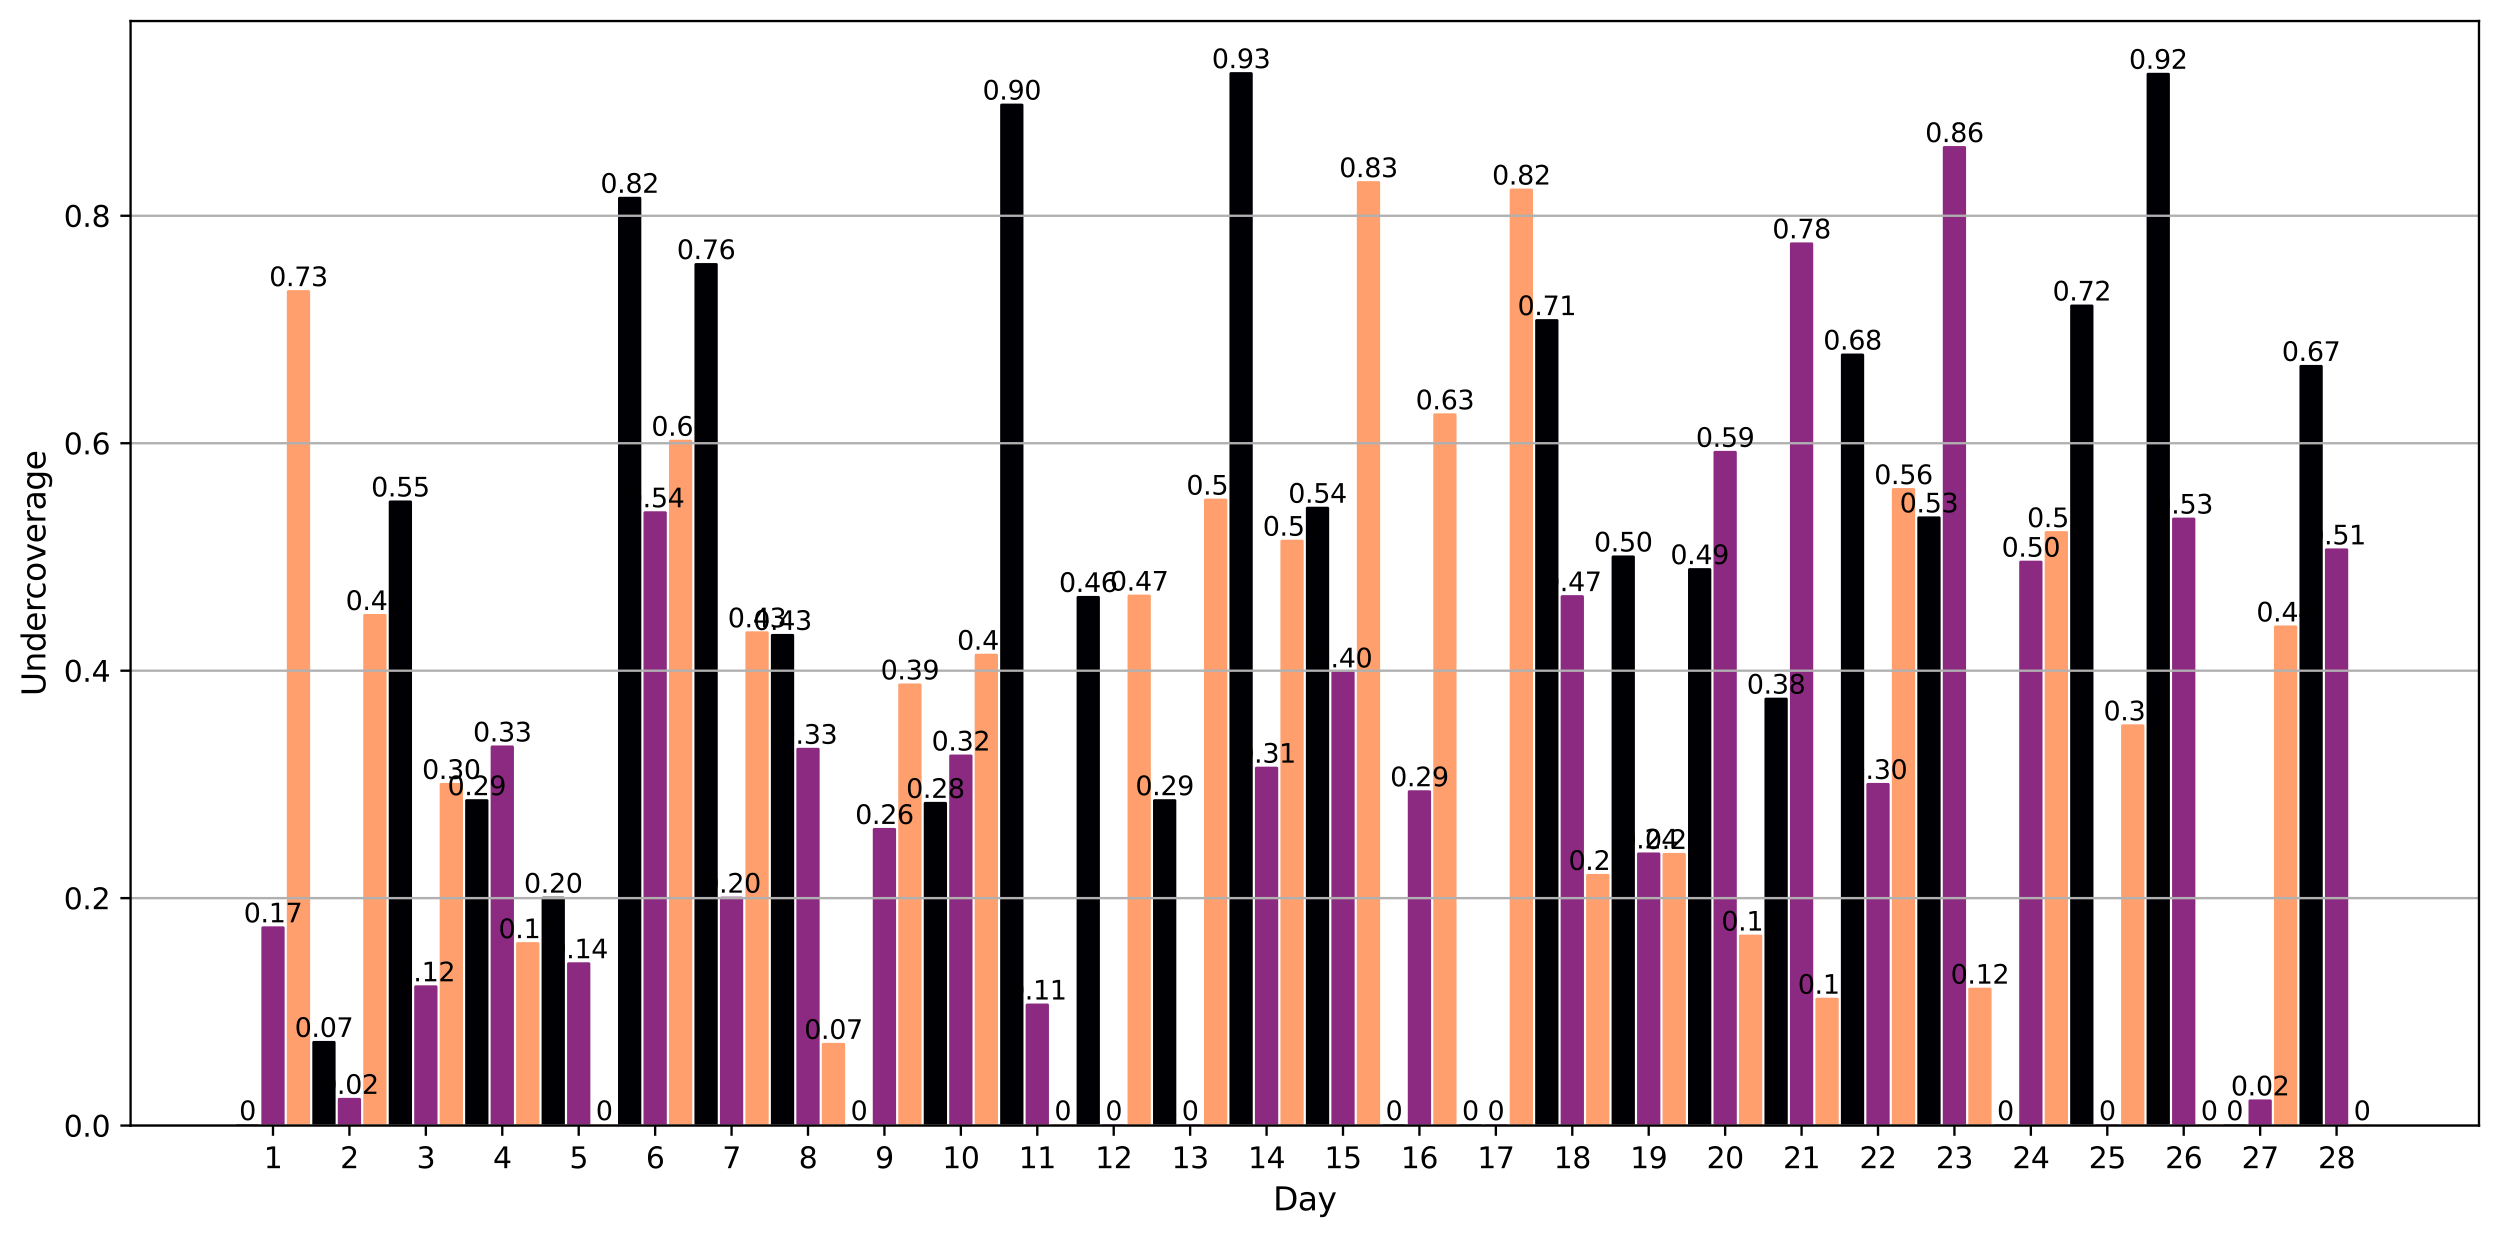 <?xml version="1.0" encoding="utf-8" standalone="no"?>
<!DOCTYPE svg PUBLIC "-//W3C//DTD SVG 1.1//EN"
  "http://www.w3.org/Graphics/SVG/1.1/DTD/svg11.dtd">
<svg xmlns:xlink="http://www.w3.org/1999/xlink" width="856.709pt" height="424.244pt" viewBox="0 0 856.709 424.244" xmlns="http://www.w3.org/2000/svg" version="1.1">
 <defs>
  <style type="text/css">*{stroke-linejoin: round; stroke-linecap: butt}</style>
 </defs>
 <g id="figure_1">
  <g id="patch_1">
   <path d="M 0 424.244 
L 856.709 424.244 
L 856.709 0 
L 0 0 
z
" style="fill: #ffffff"/>
  </g>
  <g id="axes_1">
   <g id="patch_2">
    <path d="M 44.749 385.72 
L 849.509 385.72 
L 849.509 7.2 
L 44.749 7.2 
z
" style="fill: #ffffff"/>
   </g>
   <g id="patch_3">
    <path d="M 81.329 385.72 
L 88.313 385.72 
L 88.313 385.72 
L 81.329 385.72 
z
" clip-path="url(#p805f192eb5)" style="fill: #000004; stroke: #000004; stroke-linejoin: miter"/>
   </g>
   <g id="patch_4">
    <path d="M 90.059 385.72 
L 97.044 385.72 
L 97.044 317.942 
L 90.059 317.942 
z
" clip-path="url(#p805f192eb5)" style="fill: #8c2981; stroke: #8c2981; stroke-linejoin: miter"/>
   </g>
   <g id="patch_5">
    <path d="M 98.79 385.72 
L 105.774 385.72 
L 105.774 99.922 
L 98.79 99.922 
z
" clip-path="url(#p805f192eb5)" style="fill: #fe9f6d; stroke: #fe9f6d; stroke-linejoin: miter"/>
   </g>
   <g id="patch_6">
    <path d="M 107.52 385.72 
L 114.504 385.72 
L 114.504 357.204 
L 107.52 357.204 
z
" clip-path="url(#p805f192eb5)" style="fill: #000004; stroke: #000004; stroke-linejoin: miter"/>
   </g>
   <g id="patch_7">
    <path d="M 116.25 385.72 
L 123.235 385.72 
L 123.235 376.726 
L 116.25 376.726 
z
" clip-path="url(#p805f192eb5)" style="fill: #8c2981; stroke: #8c2981; stroke-linejoin: miter"/>
   </g>
   <g id="patch_8">
    <path d="M 124.981 385.72 
L 131.965 385.72 
L 131.965 210.901 
L 124.981 210.901 
z
" clip-path="url(#p805f192eb5)" style="fill: #fe9f6d; stroke: #fe9f6d; stroke-linejoin: miter"/>
   </g>
   <g id="patch_9">
    <path d="M 133.711 385.72 
L 140.695 385.72 
L 140.695 172 
L 133.711 172 
z
" clip-path="url(#p805f192eb5)" style="fill: #000004; stroke: #000004; stroke-linejoin: miter"/>
   </g>
   <g id="patch_10">
    <path d="M 142.441 385.72 
L 149.425 385.72 
L 149.425 338.151 
L 142.441 338.151 
z
" clip-path="url(#p805f192eb5)" style="fill: #8c2981; stroke: #8c2981; stroke-linejoin: miter"/>
   </g>
   <g id="patch_11">
    <path d="M 151.172 385.72 
L 158.156 385.72 
L 158.156 268.803 
L 151.172 268.803 
z
" clip-path="url(#p805f192eb5)" style="fill: #fe9f6d; stroke: #fe9f6d; stroke-linejoin: miter"/>
   </g>
   <g id="patch_12">
    <path d="M 159.902 385.72 
L 166.886 385.72 
L 166.886 274.37 
L 159.902 274.37 
z
" clip-path="url(#p805f192eb5)" style="fill: #000004; stroke: #000004; stroke-linejoin: miter"/>
   </g>
   <g id="patch_13">
    <path d="M 168.632 385.72 
L 175.616 385.72 
L 175.616 255.959 
L 168.632 255.959 
z
" clip-path="url(#p805f192eb5)" style="fill: #8c2981; stroke: #8c2981; stroke-linejoin: miter"/>
   </g>
   <g id="patch_14">
    <path d="M 177.362 385.72 
L 184.347 385.72 
L 184.347 323.364 
L 177.362 323.364 
z
" clip-path="url(#p805f192eb5)" style="fill: #fe9f6d; stroke: #fe9f6d; stroke-linejoin: miter"/>
   </g>
   <g id="patch_15">
    <path d="M 186.093 385.72 
L 193.077 385.72 
L 193.077 307.775 
L 186.093 307.775 
z
" clip-path="url(#p805f192eb5)" style="fill: #000004; stroke: #000004; stroke-linejoin: miter"/>
   </g>
   <g id="patch_16">
    <path d="M 194.823 385.72 
L 201.807 385.72 
L 201.807 330.259 
L 194.823 330.259 
z
" clip-path="url(#p805f192eb5)" style="fill: #8c2981; stroke: #8c2981; stroke-linejoin: miter"/>
   </g>
   <g id="patch_17">
    <path d="M 203.553 385.72 
L 210.538 385.72 
L 210.538 385.72 
L 203.553 385.72 
z
" clip-path="url(#p805f192eb5)" style="fill: #fe9f6d; stroke: #fe9f6d; stroke-linejoin: miter"/>
   </g>
   <g id="patch_18">
    <path d="M 212.284 385.72 
L 219.268 385.72 
L 219.268 67.945 
L 212.284 67.945 
z
" clip-path="url(#p805f192eb5)" style="fill: #000004; stroke: #000004; stroke-linejoin: miter"/>
   </g>
   <g id="patch_19">
    <path d="M 221.014 385.72 
L 227.998 385.72 
L 227.998 175.702 
L 221.014 175.702 
z
" clip-path="url(#p805f192eb5)" style="fill: #8c2981; stroke: #8c2981; stroke-linejoin: miter"/>
   </g>
   <g id="patch_20">
    <path d="M 229.744 385.72 
L 236.729 385.72 
L 236.729 151.189 
L 229.744 151.189 
z
" clip-path="url(#p805f192eb5)" style="fill: #fe9f6d; stroke: #fe9f6d; stroke-linejoin: miter"/>
   </g>
   <g id="patch_21">
    <path d="M 238.475 385.72 
L 245.459 385.72 
L 245.459 90.643 
L 238.475 90.643 
z
" clip-path="url(#p805f192eb5)" style="fill: #000004; stroke: #000004; stroke-linejoin: miter"/>
   </g>
   <g id="patch_22">
    <path d="M 247.205 385.72 
L 254.189 385.72 
L 254.189 307.775 
L 247.205 307.775 
z
" clip-path="url(#p805f192eb5)" style="fill: #8c2981; stroke: #8c2981; stroke-linejoin: miter"/>
   </g>
   <g id="patch_23">
    <path d="M 255.935 385.72 
L 262.92 385.72 
L 262.92 216.839 
L 255.935 216.839 
z
" clip-path="url(#p805f192eb5)" style="fill: #fe9f6d; stroke: #fe9f6d; stroke-linejoin: miter"/>
   </g>
   <g id="patch_24">
    <path d="M 264.666 385.72 
L 271.65 385.72 
L 271.65 217.735 
L 264.666 217.735 
z
" clip-path="url(#p805f192eb5)" style="fill: #000004; stroke: #000004; stroke-linejoin: miter"/>
   </g>
   <g id="patch_25">
    <path d="M 273.396 385.72 
L 280.38 385.72 
L 280.38 256.757 
L 273.396 256.757 
z
" clip-path="url(#p805f192eb5)" style="fill: #8c2981; stroke: #8c2981; stroke-linejoin: miter"/>
   </g>
   <g id="patch_26">
    <path d="M 282.126 385.72 
L 289.11 385.72 
L 289.11 357.883 
L 282.126 357.883 
z
" clip-path="url(#p805f192eb5)" style="fill: #fe9f6d; stroke: #fe9f6d; stroke-linejoin: miter"/>
   </g>
   <g id="patch_27">
    <path d="M 290.857 385.72 
L 297.841 385.72 
L 297.841 385.72 
L 290.857 385.72 
z
" clip-path="url(#p805f192eb5)" style="fill: #000004; stroke: #000004; stroke-linejoin: miter"/>
   </g>
   <g id="patch_28">
    <path d="M 299.587 385.72 
L 306.571 385.72 
L 306.571 284.229 
L 299.587 284.229 
z
" clip-path="url(#p805f192eb5)" style="fill: #8c2981; stroke: #8c2981; stroke-linejoin: miter"/>
   </g>
   <g id="patch_29">
    <path d="M 308.317 385.72 
L 315.301 385.72 
L 315.301 234.702 
L 308.317 234.702 
z
" clip-path="url(#p805f192eb5)" style="fill: #fe9f6d; stroke: #fe9f6d; stroke-linejoin: miter"/>
   </g>
   <g id="patch_30">
    <path d="M 317.047 385.72 
L 324.032 385.72 
L 324.032 275.298 
L 317.047 275.298 
z
" clip-path="url(#p805f192eb5)" style="fill: #000004; stroke: #000004; stroke-linejoin: miter"/>
   </g>
   <g id="patch_31">
    <path d="M 325.778 385.72 
L 332.762 385.72 
L 332.762 259.06 
L 325.778 259.06 
z
" clip-path="url(#p805f192eb5)" style="fill: #8c2981; stroke: #8c2981; stroke-linejoin: miter"/>
   </g>
   <g id="patch_32">
    <path d="M 334.508 385.72 
L 341.492 385.72 
L 341.492 224.516 
L 334.508 224.516 
z
" clip-path="url(#p805f192eb5)" style="fill: #fe9f6d; stroke: #fe9f6d; stroke-linejoin: miter"/>
   </g>
   <g id="patch_33">
    <path d="M 343.238 385.72 
L 350.223 385.72 
L 350.223 36.007 
L 343.238 36.007 
z
" clip-path="url(#p805f192eb5)" style="fill: #000004; stroke: #000004; stroke-linejoin: miter"/>
   </g>
   <g id="patch_34">
    <path d="M 351.969 385.72 
L 358.953 385.72 
L 358.953 344.386 
L 351.969 344.386 
z
" clip-path="url(#p805f192eb5)" style="fill: #8c2981; stroke: #8c2981; stroke-linejoin: miter"/>
   </g>
   <g id="patch_35">
    <path d="M 360.699 385.72 
L 367.683 385.72 
L 367.683 385.72 
L 360.699 385.72 
z
" clip-path="url(#p805f192eb5)" style="fill: #fe9f6d; stroke: #fe9f6d; stroke-linejoin: miter"/>
   </g>
   <g id="patch_36">
    <path d="M 369.429 385.72 
L 376.414 385.72 
L 376.414 204.715 
L 369.429 204.715 
z
" clip-path="url(#p805f192eb5)" style="fill: #000004; stroke: #000004; stroke-linejoin: miter"/>
   </g>
   <g id="patch_37">
    <path d="M 378.16 385.72 
L 385.144 385.72 
L 385.144 385.72 
L 378.16 385.72 
z
" clip-path="url(#p805f192eb5)" style="fill: #8c2981; stroke: #8c2981; stroke-linejoin: miter"/>
   </g>
   <g id="patch_38">
    <path d="M 386.89 385.72 
L 393.874 385.72 
L 393.874 204.254 
L 386.89 204.254 
z
" clip-path="url(#p805f192eb5)" style="fill: #fe9f6d; stroke: #fe9f6d; stroke-linejoin: miter"/>
   </g>
   <g id="patch_39">
    <path d="M 395.62 385.72 
L 402.604 385.72 
L 402.604 274.37 
L 395.62 274.37 
z
" clip-path="url(#p805f192eb5)" style="fill: #000004; stroke: #000004; stroke-linejoin: miter"/>
   </g>
   <g id="patch_40">
    <path d="M 404.351 385.72 
L 411.335 385.72 
L 411.335 385.72 
L 404.351 385.72 
z
" clip-path="url(#p805f192eb5)" style="fill: #8c2981; stroke: #8c2981; stroke-linejoin: miter"/>
   </g>
   <g id="patch_41">
    <path d="M 413.081 385.72 
L 420.065 385.72 
L 420.065 171.371 
L 413.081 171.371 
z
" clip-path="url(#p805f192eb5)" style="fill: #fe9f6d; stroke: #fe9f6d; stroke-linejoin: miter"/>
   </g>
   <g id="patch_42">
    <path d="M 421.811 385.72 
L 428.795 385.72 
L 428.795 25.225 
L 421.811 25.225 
z
" clip-path="url(#p805f192eb5)" style="fill: #000004; stroke: #000004; stroke-linejoin: miter"/>
   </g>
   <g id="patch_43">
    <path d="M 430.541 385.72 
L 437.526 385.72 
L 437.526 263.235 
L 430.541 263.235 
z
" clip-path="url(#p805f192eb5)" style="fill: #8c2981; stroke: #8c2981; stroke-linejoin: miter"/>
   </g>
   <g id="patch_44">
    <path d="M 439.272 385.72 
L 446.256 385.72 
L 446.256 185.445 
L 439.272 185.445 
z
" clip-path="url(#p805f192eb5)" style="fill: #fe9f6d; stroke: #fe9f6d; stroke-linejoin: miter"/>
   </g>
   <g id="patch_45">
    <path d="M 448.002 385.72 
L 454.986 385.72 
L 454.986 174.155 
L 448.002 174.155 
z
" clip-path="url(#p805f192eb5)" style="fill: #000004; stroke: #000004; stroke-linejoin: miter"/>
   </g>
   <g id="patch_46">
    <path d="M 456.732 385.72 
L 463.717 385.72 
L 463.717 230.565 
L 456.732 230.565 
z
" clip-path="url(#p805f192eb5)" style="fill: #8c2981; stroke: #8c2981; stroke-linejoin: miter"/>
   </g>
   <g id="patch_47">
    <path d="M 465.463 385.72 
L 472.447 385.72 
L 472.447 62.573 
L 465.463 62.573 
z
" clip-path="url(#p805f192eb5)" style="fill: #fe9f6d; stroke: #fe9f6d; stroke-linejoin: miter"/>
   </g>
   <g id="patch_48">
    <path d="M 474.193 385.72 
L 481.177 385.72 
L 481.177 385.72 
L 474.193 385.72 
z
" clip-path="url(#p805f192eb5)" style="fill: #000004; stroke: #000004; stroke-linejoin: miter"/>
   </g>
   <g id="patch_49">
    <path d="M 482.923 385.72 
L 489.908 385.72 
L 489.908 271.317 
L 482.923 271.317 
z
" clip-path="url(#p805f192eb5)" style="fill: #8c2981; stroke: #8c2981; stroke-linejoin: miter"/>
   </g>
   <g id="patch_50">
    <path d="M 491.654 385.72 
L 498.638 385.72 
L 498.638 142.142 
L 491.654 142.142 
z
" clip-path="url(#p805f192eb5)" style="fill: #fe9f6d; stroke: #fe9f6d; stroke-linejoin: miter"/>
   </g>
   <g id="patch_51">
    <path d="M 500.384 385.72 
L 507.368 385.72 
L 507.368 385.72 
L 500.384 385.72 
z
" clip-path="url(#p805f192eb5)" style="fill: #000004; stroke: #000004; stroke-linejoin: miter"/>
   </g>
   <g id="patch_52">
    <path d="M 509.114 385.72 
L 516.099 385.72 
L 516.099 385.72 
L 509.114 385.72 
z
" clip-path="url(#p805f192eb5)" style="fill: #8c2981; stroke: #8c2981; stroke-linejoin: miter"/>
   </g>
   <g id="patch_53">
    <path d="M 517.845 385.72 
L 524.829 385.72 
L 524.829 65.116 
L 517.845 65.116 
z
" clip-path="url(#p805f192eb5)" style="fill: #fe9f6d; stroke: #fe9f6d; stroke-linejoin: miter"/>
   </g>
   <g id="patch_54">
    <path d="M 526.575 385.72 
L 533.559 385.72 
L 533.559 109.856 
L 526.575 109.856 
z
" clip-path="url(#p805f192eb5)" style="fill: #000004; stroke: #000004; stroke-linejoin: miter"/>
   </g>
   <g id="patch_55">
    <path d="M 535.305 385.72 
L 542.289 385.72 
L 542.289 204.453 
L 535.305 204.453 
z
" clip-path="url(#p805f192eb5)" style="fill: #8c2981; stroke: #8c2981; stroke-linejoin: miter"/>
   </g>
   <g id="patch_56">
    <path d="M 544.036 385.72 
L 551.02 385.72 
L 551.02 299.981 
L 544.036 299.981 
z
" clip-path="url(#p805f192eb5)" style="fill: #fe9f6d; stroke: #fe9f6d; stroke-linejoin: miter"/>
   </g>
   <g id="patch_57">
    <path d="M 552.766 385.72 
L 559.75 385.72 
L 559.75 190.858 
L 552.766 190.858 
z
" clip-path="url(#p805f192eb5)" style="fill: #000004; stroke: #000004; stroke-linejoin: miter"/>
   </g>
   <g id="patch_58">
    <path d="M 561.496 385.72 
L 568.48 385.72 
L 568.48 292.619 
L 561.496 292.619 
z
" clip-path="url(#p805f192eb5)" style="fill: #8c2981; stroke: #8c2981; stroke-linejoin: miter"/>
   </g>
   <g id="patch_59">
    <path d="M 570.226 385.72 
L 577.211 385.72 
L 577.211 292.786 
L 570.226 292.786 
z
" clip-path="url(#p805f192eb5)" style="fill: #fe9f6d; stroke: #fe9f6d; stroke-linejoin: miter"/>
   </g>
   <g id="patch_60">
    <path d="M 578.957 385.72 
L 585.941 385.72 
L 585.941 195.188 
L 578.957 195.188 
z
" clip-path="url(#p805f192eb5)" style="fill: #000004; stroke: #000004; stroke-linejoin: miter"/>
   </g>
   <g id="patch_61">
    <path d="M 587.687 385.72 
L 594.671 385.72 
L 594.671 155.003 
L 587.687 155.003 
z
" clip-path="url(#p805f192eb5)" style="fill: #8c2981; stroke: #8c2981; stroke-linejoin: miter"/>
   </g>
   <g id="patch_62">
    <path d="M 596.417 385.72 
L 603.402 385.72 
L 603.402 320.766 
L 596.417 320.766 
z
" clip-path="url(#p805f192eb5)" style="fill: #fe9f6d; stroke: #fe9f6d; stroke-linejoin: miter"/>
   </g>
   <g id="patch_63">
    <path d="M 605.148 385.72 
L 612.132 385.72 
L 612.132 239.573 
L 605.148 239.573 
z
" clip-path="url(#p805f192eb5)" style="fill: #000004; stroke: #000004; stroke-linejoin: miter"/>
   </g>
   <g id="patch_64">
    <path d="M 613.878 385.72 
L 620.862 385.72 
L 620.862 83.557 
L 613.878 83.557 
z
" clip-path="url(#p805f192eb5)" style="fill: #8c2981; stroke: #8c2981; stroke-linejoin: miter"/>
   </g>
   <g id="patch_65">
    <path d="M 622.608 385.72 
L 629.593 385.72 
L 629.593 342.417 
L 622.608 342.417 
z
" clip-path="url(#p805f192eb5)" style="fill: #fe9f6d; stroke: #fe9f6d; stroke-linejoin: miter"/>
   </g>
   <g id="patch_66">
    <path d="M 631.339 385.72 
L 638.323 385.72 
L 638.323 121.662 
L 631.339 121.662 
z
" clip-path="url(#p805f192eb5)" style="fill: #000004; stroke: #000004; stroke-linejoin: miter"/>
   </g>
   <g id="patch_67">
    <path d="M 640.069 385.72 
L 647.053 385.72 
L 647.053 268.803 
L 640.069 268.803 
z
" clip-path="url(#p805f192eb5)" style="fill: #8c2981; stroke: #8c2981; stroke-linejoin: miter"/>
   </g>
   <g id="patch_68">
    <path d="M 648.799 385.72 
L 655.783 385.72 
L 655.783 167.763 
L 648.799 167.763 
z
" clip-path="url(#p805f192eb5)" style="fill: #fe9f6d; stroke: #fe9f6d; stroke-linejoin: miter"/>
   </g>
   <g id="patch_69">
    <path d="M 657.53 385.72 
L 664.514 385.72 
L 664.514 177.461 
L 657.53 177.461 
z
" clip-path="url(#p805f192eb5)" style="fill: #000004; stroke: #000004; stroke-linejoin: miter"/>
   </g>
   <g id="patch_70">
    <path d="M 666.26 385.72 
L 673.244 385.72 
L 673.244 50.557 
L 666.26 50.557 
z
" clip-path="url(#p805f192eb5)" style="fill: #8c2981; stroke: #8c2981; stroke-linejoin: miter"/>
   </g>
   <g id="patch_71">
    <path d="M 674.99 385.72 
L 681.974 385.72 
L 681.974 338.953 
L 674.99 338.953 
z
" clip-path="url(#p805f192eb5)" style="fill: #fe9f6d; stroke: #fe9f6d; stroke-linejoin: miter"/>
   </g>
   <g id="patch_72">
    <path d="M 683.72 385.72 
L 690.705 385.72 
L 690.705 385.72 
L 683.72 385.72 
z
" clip-path="url(#p805f192eb5)" style="fill: #000004; stroke: #000004; stroke-linejoin: miter"/>
   </g>
   <g id="patch_73">
    <path d="M 692.451 385.72 
L 699.435 385.72 
L 699.435 192.629 
L 692.451 192.629 
z
" clip-path="url(#p805f192eb5)" style="fill: #8c2981; stroke: #8c2981; stroke-linejoin: miter"/>
   </g>
   <g id="patch_74">
    <path d="M 701.181 385.72 
L 708.165 385.72 
L 708.165 182.506 
L 701.181 182.506 
z
" clip-path="url(#p805f192eb5)" style="fill: #fe9f6d; stroke: #fe9f6d; stroke-linejoin: miter"/>
   </g>
   <g id="patch_75">
    <path d="M 709.911 385.72 
L 716.896 385.72 
L 716.896 104.85 
L 709.911 104.85 
z
" clip-path="url(#p805f192eb5)" style="fill: #000004; stroke: #000004; stroke-linejoin: miter"/>
   </g>
   <g id="patch_76">
    <path d="M 718.642 385.72 
L 725.626 385.72 
L 725.626 385.72 
L 718.642 385.72 
z
" clip-path="url(#p805f192eb5)" style="fill: #8c2981; stroke: #8c2981; stroke-linejoin: miter"/>
   </g>
   <g id="patch_77">
    <path d="M 727.372 385.72 
L 734.356 385.72 
L 734.356 248.726 
L 727.372 248.726 
z
" clip-path="url(#p805f192eb5)" style="fill: #fe9f6d; stroke: #fe9f6d; stroke-linejoin: miter"/>
   </g>
   <g id="patch_78">
    <path d="M 736.102 385.72 
L 743.087 385.72 
L 743.087 25.441 
L 736.102 25.441 
z
" clip-path="url(#p805f192eb5)" style="fill: #000004; stroke: #000004; stroke-linejoin: miter"/>
   </g>
   <g id="patch_79">
    <path d="M 744.833 385.72 
L 751.817 385.72 
L 751.817 177.867 
L 744.833 177.867 
z
" clip-path="url(#p805f192eb5)" style="fill: #8c2981; stroke: #8c2981; stroke-linejoin: miter"/>
   </g>
   <g id="patch_80">
    <path d="M 753.563 385.72 
L 760.547 385.72 
L 760.547 385.72 
L 753.563 385.72 
z
" clip-path="url(#p805f192eb5)" style="fill: #fe9f6d; stroke: #fe9f6d; stroke-linejoin: miter"/>
   </g>
   <g id="patch_81">
    <path d="M 762.293 385.72 
L 769.278 385.72 
L 769.278 385.72 
L 762.293 385.72 
z
" clip-path="url(#p805f192eb5)" style="fill: #000004; stroke: #000004; stroke-linejoin: miter"/>
   </g>
   <g id="patch_82">
    <path d="M 771.024 385.72 
L 778.008 385.72 
L 778.008 377.248 
L 771.024 377.248 
z
" clip-path="url(#p805f192eb5)" style="fill: #8c2981; stroke: #8c2981; stroke-linejoin: miter"/>
   </g>
   <g id="patch_83">
    <path d="M 779.754 385.72 
L 786.738 385.72 
L 786.738 214.841 
L 779.754 214.841 
z
" clip-path="url(#p805f192eb5)" style="fill: #fe9f6d; stroke: #fe9f6d; stroke-linejoin: miter"/>
   </g>
   <g id="patch_84">
    <path d="M 788.484 385.72 
L 795.468 385.72 
L 795.468 125.552 
L 788.484 125.552 
z
" clip-path="url(#p805f192eb5)" style="fill: #000004; stroke: #000004; stroke-linejoin: miter"/>
   </g>
   <g id="patch_85">
    <path d="M 797.215 385.72 
L 804.199 385.72 
L 804.199 188.422 
L 797.215 188.422 
z
" clip-path="url(#p805f192eb5)" style="fill: #8c2981; stroke: #8c2981; stroke-linejoin: miter"/>
   </g>
   <g id="patch_86">
    <path d="M 805.945 385.72 
L 812.929 385.72 
L 812.929 385.72 
L 805.945 385.72 
z
" clip-path="url(#p805f192eb5)" style="fill: #fe9f6d; stroke: #fe9f6d; stroke-linejoin: miter"/>
   </g>
   <g id="matplotlib.axis_1">
    <g id="xtick_1">
     <g id="line2d_1">
      <defs>
       <path id="m08f54c8bd9" d="M 0 0 
L 0 3.5 
" style="stroke: #000000; stroke-width: 0.8"/>
      </defs>
      <g>
       <use xlink:href="#m08f54c8bd9" x="93.551" y="385.72" style="stroke: #000000; stroke-width: 0.8"/>
      </g>
     </g>
     <g id="text_1">
      <!-- 1 -->
      <g transform="translate(90.37 400.318) scale(0.1 -0.1)">
       <defs>
        <path id="DejaVuSans-31" d="M 794 531 
L 1825 531 
L 1825 4091 
L 703 3866 
L 703 4441 
L 1819 4666 
L 2450 4666 
L 2450 531 
L 3481 531 
L 3481 0 
L 794 0 
L 794 531 
z
" transform="scale(0.016)"/>
       </defs>
       <use xlink:href="#DejaVuSans-31"/>
      </g>
     </g>
    </g>
    <g id="xtick_2">
     <g id="line2d_2">
      <g>
       <use xlink:href="#m08f54c8bd9" x="119.742" y="385.72" style="stroke: #000000; stroke-width: 0.8"/>
      </g>
     </g>
     <g id="text_2">
      <!-- 2 -->
      <g transform="translate(116.561 400.318) scale(0.1 -0.1)">
       <defs>
        <path id="DejaVuSans-32" d="M 1228 531 
L 3431 531 
L 3431 0 
L 469 0 
L 469 531 
Q 828 903 1448 1529 
Q 2069 2156 2228 2338 
Q 2531 2678 2651 2914 
Q 2772 3150 2772 3378 
Q 2772 3750 2511 3984 
Q 2250 4219 1831 4219 
Q 1534 4219 1204 4116 
Q 875 4013 500 3803 
L 500 4441 
Q 881 4594 1212 4672 
Q 1544 4750 1819 4750 
Q 2544 4750 2975 4387 
Q 3406 4025 3406 3419 
Q 3406 3131 3298 2873 
Q 3191 2616 2906 2266 
Q 2828 2175 2409 1742 
Q 1991 1309 1228 531 
z
" transform="scale(0.016)"/>
       </defs>
       <use xlink:href="#DejaVuSans-32"/>
      </g>
     </g>
    </g>
    <g id="xtick_3">
     <g id="line2d_3">
      <g>
       <use xlink:href="#m08f54c8bd9" x="145.933" y="385.72" style="stroke: #000000; stroke-width: 0.8"/>
      </g>
     </g>
     <g id="text_3">
      <!-- 3 -->
      <g transform="translate(142.752 400.318) scale(0.1 -0.1)">
       <defs>
        <path id="DejaVuSans-33" d="M 2597 2516 
Q 3050 2419 3304 2112 
Q 3559 1806 3559 1356 
Q 3559 666 3084 287 
Q 2609 -91 1734 -91 
Q 1441 -91 1130 -33 
Q 819 25 488 141 
L 488 750 
Q 750 597 1062 519 
Q 1375 441 1716 441 
Q 2309 441 2620 675 
Q 2931 909 2931 1356 
Q 2931 1769 2642 2001 
Q 2353 2234 1838 2234 
L 1294 2234 
L 1294 2753 
L 1863 2753 
Q 2328 2753 2575 2939 
Q 2822 3125 2822 3475 
Q 2822 3834 2567 4026 
Q 2313 4219 1838 4219 
Q 1578 4219 1281 4162 
Q 984 4106 628 3988 
L 628 4550 
Q 988 4650 1302 4700 
Q 1616 4750 1894 4750 
Q 2613 4750 3031 4423 
Q 3450 4097 3450 3541 
Q 3450 3153 3228 2886 
Q 3006 2619 2597 2516 
z
" transform="scale(0.016)"/>
       </defs>
       <use xlink:href="#DejaVuSans-33"/>
      </g>
     </g>
    </g>
    <g id="xtick_4">
     <g id="line2d_4">
      <g>
       <use xlink:href="#m08f54c8bd9" x="172.124" y="385.72" style="stroke: #000000; stroke-width: 0.8"/>
      </g>
     </g>
     <g id="text_4">
      <!-- 4 -->
      <g transform="translate(168.943 400.318) scale(0.1 -0.1)">
       <defs>
        <path id="DejaVuSans-34" d="M 2419 4116 
L 825 1625 
L 2419 1625 
L 2419 4116 
z
M 2253 4666 
L 3047 4666 
L 3047 1625 
L 3713 1625 
L 3713 1100 
L 3047 1100 
L 3047 0 
L 2419 0 
L 2419 1100 
L 313 1100 
L 313 1709 
L 2253 4666 
z
" transform="scale(0.016)"/>
       </defs>
       <use xlink:href="#DejaVuSans-34"/>
      </g>
     </g>
    </g>
    <g id="xtick_5">
     <g id="line2d_5">
      <g>
       <use xlink:href="#m08f54c8bd9" x="198.315" y="385.72" style="stroke: #000000; stroke-width: 0.8"/>
      </g>
     </g>
     <g id="text_5">
      <!-- 5 -->
      <g transform="translate(195.134 400.318) scale(0.1 -0.1)">
       <defs>
        <path id="DejaVuSans-35" d="M 691 4666 
L 3169 4666 
L 3169 4134 
L 1269 4134 
L 1269 2991 
Q 1406 3038 1543 3061 
Q 1681 3084 1819 3084 
Q 2600 3084 3056 2656 
Q 3513 2228 3513 1497 
Q 3513 744 3044 326 
Q 2575 -91 1722 -91 
Q 1428 -91 1123 -41 
Q 819 9 494 109 
L 494 744 
Q 775 591 1075 516 
Q 1375 441 1709 441 
Q 2250 441 2565 725 
Q 2881 1009 2881 1497 
Q 2881 1984 2565 2268 
Q 2250 2553 1709 2553 
Q 1456 2553 1204 2497 
Q 953 2441 691 2322 
L 691 4666 
z
" transform="scale(0.016)"/>
       </defs>
       <use xlink:href="#DejaVuSans-35"/>
      </g>
     </g>
    </g>
    <g id="xtick_6">
     <g id="line2d_6">
      <g>
       <use xlink:href="#m08f54c8bd9" x="224.506" y="385.72" style="stroke: #000000; stroke-width: 0.8"/>
      </g>
     </g>
     <g id="text_6">
      <!-- 6 -->
      <g transform="translate(221.325 400.318) scale(0.1 -0.1)">
       <defs>
        <path id="DejaVuSans-36" d="M 2113 2584 
Q 1688 2584 1439 2293 
Q 1191 2003 1191 1497 
Q 1191 994 1439 701 
Q 1688 409 2113 409 
Q 2538 409 2786 701 
Q 3034 994 3034 1497 
Q 3034 2003 2786 2293 
Q 2538 2584 2113 2584 
z
M 3366 4563 
L 3366 3988 
Q 3128 4100 2886 4159 
Q 2644 4219 2406 4219 
Q 1781 4219 1451 3797 
Q 1122 3375 1075 2522 
Q 1259 2794 1537 2939 
Q 1816 3084 2150 3084 
Q 2853 3084 3261 2657 
Q 3669 2231 3669 1497 
Q 3669 778 3244 343 
Q 2819 -91 2113 -91 
Q 1303 -91 875 529 
Q 447 1150 447 2328 
Q 447 3434 972 4092 
Q 1497 4750 2381 4750 
Q 2619 4750 2861 4703 
Q 3103 4656 3366 4563 
z
" transform="scale(0.016)"/>
       </defs>
       <use xlink:href="#DejaVuSans-36"/>
      </g>
     </g>
    </g>
    <g id="xtick_7">
     <g id="line2d_7">
      <g>
       <use xlink:href="#m08f54c8bd9" x="250.697" y="385.72" style="stroke: #000000; stroke-width: 0.8"/>
      </g>
     </g>
     <g id="text_7">
      <!-- 7 -->
      <g transform="translate(247.516 400.318) scale(0.1 -0.1)">
       <defs>
        <path id="DejaVuSans-37" d="M 525 4666 
L 3525 4666 
L 3525 4397 
L 1831 0 
L 1172 0 
L 2766 4134 
L 525 4134 
L 525 4666 
z
" transform="scale(0.016)"/>
       </defs>
       <use xlink:href="#DejaVuSans-37"/>
      </g>
     </g>
    </g>
    <g id="xtick_8">
     <g id="line2d_8">
      <g>
       <use xlink:href="#m08f54c8bd9" x="276.888" y="385.72" style="stroke: #000000; stroke-width: 0.8"/>
      </g>
     </g>
     <g id="text_8">
      <!-- 8 -->
      <g transform="translate(273.707 400.318) scale(0.1 -0.1)">
       <defs>
        <path id="DejaVuSans-38" d="M 2034 2216 
Q 1584 2216 1326 1975 
Q 1069 1734 1069 1313 
Q 1069 891 1326 650 
Q 1584 409 2034 409 
Q 2484 409 2743 651 
Q 3003 894 3003 1313 
Q 3003 1734 2745 1975 
Q 2488 2216 2034 2216 
z
M 1403 2484 
Q 997 2584 770 2862 
Q 544 3141 544 3541 
Q 544 4100 942 4425 
Q 1341 4750 2034 4750 
Q 2731 4750 3128 4425 
Q 3525 4100 3525 3541 
Q 3525 3141 3298 2862 
Q 3072 2584 2669 2484 
Q 3125 2378 3379 2068 
Q 3634 1759 3634 1313 
Q 3634 634 3220 271 
Q 2806 -91 2034 -91 
Q 1263 -91 848 271 
Q 434 634 434 1313 
Q 434 1759 690 2068 
Q 947 2378 1403 2484 
z
M 1172 3481 
Q 1172 3119 1398 2916 
Q 1625 2713 2034 2713 
Q 2441 2713 2670 2916 
Q 2900 3119 2900 3481 
Q 2900 3844 2670 4047 
Q 2441 4250 2034 4250 
Q 1625 4250 1398 4047 
Q 1172 3844 1172 3481 
z
" transform="scale(0.016)"/>
       </defs>
       <use xlink:href="#DejaVuSans-38"/>
      </g>
     </g>
    </g>
    <g id="xtick_9">
     <g id="line2d_9">
      <g>
       <use xlink:href="#m08f54c8bd9" x="303.079" y="385.72" style="stroke: #000000; stroke-width: 0.8"/>
      </g>
     </g>
     <g id="text_9">
      <!-- 9 -->
      <g transform="translate(299.898 400.318) scale(0.1 -0.1)">
       <defs>
        <path id="DejaVuSans-39" d="M 703 97 
L 703 672 
Q 941 559 1184 500 
Q 1428 441 1663 441 
Q 2288 441 2617 861 
Q 2947 1281 2994 2138 
Q 2813 1869 2534 1725 
Q 2256 1581 1919 1581 
Q 1219 1581 811 2004 
Q 403 2428 403 3163 
Q 403 3881 828 4315 
Q 1253 4750 1959 4750 
Q 2769 4750 3195 4129 
Q 3622 3509 3622 2328 
Q 3622 1225 3098 567 
Q 2575 -91 1691 -91 
Q 1453 -91 1209 -44 
Q 966 3 703 97 
z
M 1959 2075 
Q 2384 2075 2632 2365 
Q 2881 2656 2881 3163 
Q 2881 3666 2632 3958 
Q 2384 4250 1959 4250 
Q 1534 4250 1286 3958 
Q 1038 3666 1038 3163 
Q 1038 2656 1286 2365 
Q 1534 2075 1959 2075 
z
" transform="scale(0.016)"/>
       </defs>
       <use xlink:href="#DejaVuSans-39"/>
      </g>
     </g>
    </g>
    <g id="xtick_10">
     <g id="line2d_10">
      <g>
       <use xlink:href="#m08f54c8bd9" x="329.27" y="385.72" style="stroke: #000000; stroke-width: 0.8"/>
      </g>
     </g>
     <g id="text_10">
      <!-- 10 -->
      <g transform="translate(322.907 400.318) scale(0.1 -0.1)">
       <defs>
        <path id="DejaVuSans-30" d="M 2034 4250 
Q 1547 4250 1301 3770 
Q 1056 3291 1056 2328 
Q 1056 1369 1301 889 
Q 1547 409 2034 409 
Q 2525 409 2770 889 
Q 3016 1369 3016 2328 
Q 3016 3291 2770 3770 
Q 2525 4250 2034 4250 
z
M 2034 4750 
Q 2819 4750 3233 4129 
Q 3647 3509 3647 2328 
Q 3647 1150 3233 529 
Q 2819 -91 2034 -91 
Q 1250 -91 836 529 
Q 422 1150 422 2328 
Q 422 3509 836 4129 
Q 1250 4750 2034 4750 
z
" transform="scale(0.016)"/>
       </defs>
       <use xlink:href="#DejaVuSans-31"/>
       <use xlink:href="#DejaVuSans-30" x="63.623"/>
      </g>
     </g>
    </g>
    <g id="xtick_11">
     <g id="line2d_11">
      <g>
       <use xlink:href="#m08f54c8bd9" x="355.461" y="385.72" style="stroke: #000000; stroke-width: 0.8"/>
      </g>
     </g>
     <g id="text_11">
      <!-- 11 -->
      <g transform="translate(349.098 400.318) scale(0.1 -0.1)">
       <use xlink:href="#DejaVuSans-31"/>
       <use xlink:href="#DejaVuSans-31" x="63.623"/>
      </g>
     </g>
    </g>
    <g id="xtick_12">
     <g id="line2d_12">
      <g>
       <use xlink:href="#m08f54c8bd9" x="381.652" y="385.72" style="stroke: #000000; stroke-width: 0.8"/>
      </g>
     </g>
     <g id="text_12">
      <!-- 12 -->
      <g transform="translate(375.289 400.318) scale(0.1 -0.1)">
       <use xlink:href="#DejaVuSans-31"/>
       <use xlink:href="#DejaVuSans-32" x="63.623"/>
      </g>
     </g>
    </g>
    <g id="xtick_13">
     <g id="line2d_13">
      <g>
       <use xlink:href="#m08f54c8bd9" x="407.843" y="385.72" style="stroke: #000000; stroke-width: 0.8"/>
      </g>
     </g>
     <g id="text_13">
      <!-- 13 -->
      <g transform="translate(401.48 400.318) scale(0.1 -0.1)">
       <use xlink:href="#DejaVuSans-31"/>
       <use xlink:href="#DejaVuSans-33" x="63.623"/>
      </g>
     </g>
    </g>
    <g id="xtick_14">
     <g id="line2d_14">
      <g>
       <use xlink:href="#m08f54c8bd9" x="434.034" y="385.72" style="stroke: #000000; stroke-width: 0.8"/>
      </g>
     </g>
     <g id="text_14">
      <!-- 14 -->
      <g transform="translate(427.671 400.318) scale(0.1 -0.1)">
       <use xlink:href="#DejaVuSans-31"/>
       <use xlink:href="#DejaVuSans-34" x="63.623"/>
      </g>
     </g>
    </g>
    <g id="xtick_15">
     <g id="line2d_15">
      <g>
       <use xlink:href="#m08f54c8bd9" x="460.225" y="385.72" style="stroke: #000000; stroke-width: 0.8"/>
      </g>
     </g>
     <g id="text_15">
      <!-- 15 -->
      <g transform="translate(453.862 400.318) scale(0.1 -0.1)">
       <use xlink:href="#DejaVuSans-31"/>
       <use xlink:href="#DejaVuSans-35" x="63.623"/>
      </g>
     </g>
    </g>
    <g id="xtick_16">
     <g id="line2d_16">
      <g>
       <use xlink:href="#m08f54c8bd9" x="486.415" y="385.72" style="stroke: #000000; stroke-width: 0.8"/>
      </g>
     </g>
     <g id="text_16">
      <!-- 16 -->
      <g transform="translate(480.053 400.318) scale(0.1 -0.1)">
       <use xlink:href="#DejaVuSans-31"/>
       <use xlink:href="#DejaVuSans-36" x="63.623"/>
      </g>
     </g>
    </g>
    <g id="xtick_17">
     <g id="line2d_17">
      <g>
       <use xlink:href="#m08f54c8bd9" x="512.606" y="385.72" style="stroke: #000000; stroke-width: 0.8"/>
      </g>
     </g>
     <g id="text_17">
      <!-- 17 -->
      <g transform="translate(506.244 400.318) scale(0.1 -0.1)">
       <use xlink:href="#DejaVuSans-31"/>
       <use xlink:href="#DejaVuSans-37" x="63.623"/>
      </g>
     </g>
    </g>
    <g id="xtick_18">
     <g id="line2d_18">
      <g>
       <use xlink:href="#m08f54c8bd9" x="538.797" y="385.72" style="stroke: #000000; stroke-width: 0.8"/>
      </g>
     </g>
     <g id="text_18">
      <!-- 18 -->
      <g transform="translate(532.435 400.318) scale(0.1 -0.1)">
       <use xlink:href="#DejaVuSans-31"/>
       <use xlink:href="#DejaVuSans-38" x="63.623"/>
      </g>
     </g>
    </g>
    <g id="xtick_19">
     <g id="line2d_19">
      <g>
       <use xlink:href="#m08f54c8bd9" x="564.988" y="385.72" style="stroke: #000000; stroke-width: 0.8"/>
      </g>
     </g>
     <g id="text_19">
      <!-- 19 -->
      <g transform="translate(558.626 400.318) scale(0.1 -0.1)">
       <use xlink:href="#DejaVuSans-31"/>
       <use xlink:href="#DejaVuSans-39" x="63.623"/>
      </g>
     </g>
    </g>
    <g id="xtick_20">
     <g id="line2d_20">
      <g>
       <use xlink:href="#m08f54c8bd9" x="591.179" y="385.72" style="stroke: #000000; stroke-width: 0.8"/>
      </g>
     </g>
     <g id="text_20">
      <!-- 20 -->
      <g transform="translate(584.817 400.318) scale(0.1 -0.1)">
       <use xlink:href="#DejaVuSans-32"/>
       <use xlink:href="#DejaVuSans-30" x="63.623"/>
      </g>
     </g>
    </g>
    <g id="xtick_21">
     <g id="line2d_21">
      <g>
       <use xlink:href="#m08f54c8bd9" x="617.37" y="385.72" style="stroke: #000000; stroke-width: 0.8"/>
      </g>
     </g>
     <g id="text_21">
      <!-- 21 -->
      <g transform="translate(611.008 400.318) scale(0.1 -0.1)">
       <use xlink:href="#DejaVuSans-32"/>
       <use xlink:href="#DejaVuSans-31" x="63.623"/>
      </g>
     </g>
    </g>
    <g id="xtick_22">
     <g id="line2d_22">
      <g>
       <use xlink:href="#m08f54c8bd9" x="643.561" y="385.72" style="stroke: #000000; stroke-width: 0.8"/>
      </g>
     </g>
     <g id="text_22">
      <!-- 22 -->
      <g transform="translate(637.199 400.318) scale(0.1 -0.1)">
       <use xlink:href="#DejaVuSans-32"/>
       <use xlink:href="#DejaVuSans-32" x="63.623"/>
      </g>
     </g>
    </g>
    <g id="xtick_23">
     <g id="line2d_23">
      <g>
       <use xlink:href="#m08f54c8bd9" x="669.752" y="385.72" style="stroke: #000000; stroke-width: 0.8"/>
      </g>
     </g>
     <g id="text_23">
      <!-- 23 -->
      <g transform="translate(663.389 400.318) scale(0.1 -0.1)">
       <use xlink:href="#DejaVuSans-32"/>
       <use xlink:href="#DejaVuSans-33" x="63.623"/>
      </g>
     </g>
    </g>
    <g id="xtick_24">
     <g id="line2d_24">
      <g>
       <use xlink:href="#m08f54c8bd9" x="695.943" y="385.72" style="stroke: #000000; stroke-width: 0.8"/>
      </g>
     </g>
     <g id="text_24">
      <!-- 24 -->
      <g transform="translate(689.58 400.318) scale(0.1 -0.1)">
       <use xlink:href="#DejaVuSans-32"/>
       <use xlink:href="#DejaVuSans-34" x="63.623"/>
      </g>
     </g>
    </g>
    <g id="xtick_25">
     <g id="line2d_25">
      <g>
       <use xlink:href="#m08f54c8bd9" x="722.134" y="385.72" style="stroke: #000000; stroke-width: 0.8"/>
      </g>
     </g>
     <g id="text_25">
      <!-- 25 -->
      <g transform="translate(715.771 400.318) scale(0.1 -0.1)">
       <use xlink:href="#DejaVuSans-32"/>
       <use xlink:href="#DejaVuSans-35" x="63.623"/>
      </g>
     </g>
    </g>
    <g id="xtick_26">
     <g id="line2d_26">
      <g>
       <use xlink:href="#m08f54c8bd9" x="748.325" y="385.72" style="stroke: #000000; stroke-width: 0.8"/>
      </g>
     </g>
     <g id="text_26">
      <!-- 26 -->
      <g transform="translate(741.962 400.318) scale(0.1 -0.1)">
       <use xlink:href="#DejaVuSans-32"/>
       <use xlink:href="#DejaVuSans-36" x="63.623"/>
      </g>
     </g>
    </g>
    <g id="xtick_27">
     <g id="line2d_27">
      <g>
       <use xlink:href="#m08f54c8bd9" x="774.516" y="385.72" style="stroke: #000000; stroke-width: 0.8"/>
      </g>
     </g>
     <g id="text_27">
      <!-- 27 -->
      <g transform="translate(768.153 400.318) scale(0.1 -0.1)">
       <use xlink:href="#DejaVuSans-32"/>
       <use xlink:href="#DejaVuSans-37" x="63.623"/>
      </g>
     </g>
    </g>
    <g id="xtick_28">
     <g id="line2d_28">
      <g>
       <use xlink:href="#m08f54c8bd9" x="800.707" y="385.72" style="stroke: #000000; stroke-width: 0.8"/>
      </g>
     </g>
     <g id="text_28">
      <!-- 28 -->
      <g transform="translate(794.344 400.318) scale(0.1 -0.1)">
       <use xlink:href="#DejaVuSans-32"/>
       <use xlink:href="#DejaVuSans-38" x="63.623"/>
      </g>
     </g>
    </g>
    <g id="text_29">
     <!-- Day -->
     <g transform="translate(436.268 414.756) scale(0.11 -0.11)">
      <defs>
       <path id="DejaVuSans-44" d="M 1259 4147 
L 1259 519 
L 2022 519 
Q 2988 519 3436 956 
Q 3884 1394 3884 2338 
Q 3884 3275 3436 3711 
Q 2988 4147 2022 4147 
L 1259 4147 
z
M 628 4666 
L 1925 4666 
Q 3281 4666 3915 4102 
Q 4550 3538 4550 2338 
Q 4550 1131 3912 565 
Q 3275 0 1925 0 
L 628 0 
L 628 4666 
z
" transform="scale(0.016)"/>
       <path id="DejaVuSans-61" d="M 2194 1759 
Q 1497 1759 1228 1600 
Q 959 1441 959 1056 
Q 959 750 1161 570 
Q 1363 391 1709 391 
Q 2188 391 2477 730 
Q 2766 1069 2766 1631 
L 2766 1759 
L 2194 1759 
z
M 3341 1997 
L 3341 0 
L 2766 0 
L 2766 531 
Q 2569 213 2275 61 
Q 1981 -91 1556 -91 
Q 1019 -91 701 211 
Q 384 513 384 1019 
Q 384 1609 779 1909 
Q 1175 2209 1959 2209 
L 2766 2209 
L 2766 2266 
Q 2766 2663 2505 2880 
Q 2244 3097 1772 3097 
Q 1472 3097 1187 3025 
Q 903 2953 641 2809 
L 641 3341 
Q 956 3463 1253 3523 
Q 1550 3584 1831 3584 
Q 2591 3584 2966 3190 
Q 3341 2797 3341 1997 
z
" transform="scale(0.016)"/>
       <path id="DejaVuSans-79" d="M 2059 -325 
Q 1816 -950 1584 -1140 
Q 1353 -1331 966 -1331 
L 506 -1331 
L 506 -850 
L 844 -850 
Q 1081 -850 1212 -737 
Q 1344 -625 1503 -206 
L 1606 56 
L 191 3500 
L 800 3500 
L 1894 763 
L 2988 3500 
L 3597 3500 
L 2059 -325 
z
" transform="scale(0.016)"/>
      </defs>
      <use xlink:href="#DejaVuSans-44"/>
      <use xlink:href="#DejaVuSans-61" x="77.002"/>
      <use xlink:href="#DejaVuSans-79" x="138.281"/>
     </g>
    </g>
   </g>
   <g id="matplotlib.axis_2">
    <g id="ytick_1">
     <g id="line2d_29">
      <path d="M 44.749 385.72 
L 849.509 385.72 
" clip-path="url(#p805f192eb5)" style="fill: none; stroke: #b0b0b0; stroke-width: 0.8; stroke-linecap: square"/>
     </g>
     <g id="line2d_30">
      <defs>
       <path id="mae3a41203f" d="M 0 0 
L -3.5 0 
" style="stroke: #000000; stroke-width: 0.8"/>
      </defs>
      <g>
       <use xlink:href="#mae3a41203f" x="44.749" y="385.72" style="stroke: #000000; stroke-width: 0.8"/>
      </g>
     </g>
     <g id="text_30">
      <!-- 0.0 -->
      <g transform="translate(21.846 389.519) scale(0.1 -0.1)">
       <defs>
        <path id="DejaVuSans-2e" d="M 684 794 
L 1344 794 
L 1344 0 
L 684 0 
L 684 794 
z
" transform="scale(0.016)"/>
       </defs>
       <use xlink:href="#DejaVuSans-30"/>
       <use xlink:href="#DejaVuSans-2e" x="63.623"/>
       <use xlink:href="#DejaVuSans-30" x="95.41"/>
      </g>
     </g>
    </g>
    <g id="ytick_2">
     <g id="line2d_31">
      <path d="M 44.749 307.775 
L 849.509 307.775 
" clip-path="url(#p805f192eb5)" style="fill: none; stroke: #b0b0b0; stroke-width: 0.8; stroke-linecap: square"/>
     </g>
     <g id="line2d_32">
      <g>
       <use xlink:href="#mae3a41203f" x="44.749" y="307.775" style="stroke: #000000; stroke-width: 0.8"/>
      </g>
     </g>
     <g id="text_31">
      <!-- 0.2 -->
      <g transform="translate(21.846 311.574) scale(0.1 -0.1)">
       <use xlink:href="#DejaVuSans-30"/>
       <use xlink:href="#DejaVuSans-2e" x="63.623"/>
       <use xlink:href="#DejaVuSans-32" x="95.41"/>
      </g>
     </g>
    </g>
    <g id="ytick_3">
     <g id="line2d_33">
      <path d="M 44.749 229.83 
L 849.509 229.83 
" clip-path="url(#p805f192eb5)" style="fill: none; stroke: #b0b0b0; stroke-width: 0.8; stroke-linecap: square"/>
     </g>
     <g id="line2d_34">
      <g>
       <use xlink:href="#mae3a41203f" x="44.749" y="229.83" style="stroke: #000000; stroke-width: 0.8"/>
      </g>
     </g>
     <g id="text_32">
      <!-- 0.4 -->
      <g transform="translate(21.846 233.629) scale(0.1 -0.1)">
       <use xlink:href="#DejaVuSans-30"/>
       <use xlink:href="#DejaVuSans-2e" x="63.623"/>
       <use xlink:href="#DejaVuSans-34" x="95.41"/>
      </g>
     </g>
    </g>
    <g id="ytick_4">
     <g id="line2d_35">
      <path d="M 44.749 151.885 
L 849.509 151.885 
" clip-path="url(#p805f192eb5)" style="fill: none; stroke: #b0b0b0; stroke-width: 0.8; stroke-linecap: square"/>
     </g>
     <g id="line2d_36">
      <g>
       <use xlink:href="#mae3a41203f" x="44.749" y="151.885" style="stroke: #000000; stroke-width: 0.8"/>
      </g>
     </g>
     <g id="text_33">
      <!-- 0.6 -->
      <g transform="translate(21.846 155.684) scale(0.1 -0.1)">
       <use xlink:href="#DejaVuSans-30"/>
       <use xlink:href="#DejaVuSans-2e" x="63.623"/>
       <use xlink:href="#DejaVuSans-36" x="95.41"/>
      </g>
     </g>
    </g>
    <g id="ytick_5">
     <g id="line2d_37">
      <path d="M 44.749 73.94 
L 849.509 73.94 
" clip-path="url(#p805f192eb5)" style="fill: none; stroke: #b0b0b0; stroke-width: 0.8; stroke-linecap: square"/>
     </g>
     <g id="line2d_38">
      <g>
       <use xlink:href="#mae3a41203f" x="44.749" y="73.94" style="stroke: #000000; stroke-width: 0.8"/>
      </g>
     </g>
     <g id="text_34">
      <!-- 0.8 -->
      <g transform="translate(21.846 77.74) scale(0.1 -0.1)">
       <use xlink:href="#DejaVuSans-30"/>
       <use xlink:href="#DejaVuSans-2e" x="63.623"/>
       <use xlink:href="#DejaVuSans-38" x="95.41"/>
      </g>
     </g>
    </g>
    <g id="text_35">
     <!-- Undercoverage -->
     <g transform="translate(15.558 238.52) rotate(-90) scale(0.11 -0.11)">
      <defs>
       <path id="DejaVuSans-55" d="M 556 4666 
L 1191 4666 
L 1191 1831 
Q 1191 1081 1462 751 
Q 1734 422 2344 422 
Q 2950 422 3222 751 
Q 3494 1081 3494 1831 
L 3494 4666 
L 4128 4666 
L 4128 1753 
Q 4128 841 3676 375 
Q 3225 -91 2344 -91 
Q 1459 -91 1007 375 
Q 556 841 556 1753 
L 556 4666 
z
" transform="scale(0.016)"/>
       <path id="DejaVuSans-6e" d="M 3513 2113 
L 3513 0 
L 2938 0 
L 2938 2094 
Q 2938 2591 2744 2837 
Q 2550 3084 2163 3084 
Q 1697 3084 1428 2787 
Q 1159 2491 1159 1978 
L 1159 0 
L 581 0 
L 581 3500 
L 1159 3500 
L 1159 2956 
Q 1366 3272 1645 3428 
Q 1925 3584 2291 3584 
Q 2894 3584 3203 3211 
Q 3513 2838 3513 2113 
z
" transform="scale(0.016)"/>
       <path id="DejaVuSans-64" d="M 2906 2969 
L 2906 4863 
L 3481 4863 
L 3481 0 
L 2906 0 
L 2906 525 
Q 2725 213 2448 61 
Q 2172 -91 1784 -91 
Q 1150 -91 751 415 
Q 353 922 353 1747 
Q 353 2572 751 3078 
Q 1150 3584 1784 3584 
Q 2172 3584 2448 3432 
Q 2725 3281 2906 2969 
z
M 947 1747 
Q 947 1113 1208 752 
Q 1469 391 1925 391 
Q 2381 391 2643 752 
Q 2906 1113 2906 1747 
Q 2906 2381 2643 2742 
Q 2381 3103 1925 3103 
Q 1469 3103 1208 2742 
Q 947 2381 947 1747 
z
" transform="scale(0.016)"/>
       <path id="DejaVuSans-65" d="M 3597 1894 
L 3597 1613 
L 953 1613 
Q 991 1019 1311 708 
Q 1631 397 2203 397 
Q 2534 397 2845 478 
Q 3156 559 3463 722 
L 3463 178 
Q 3153 47 2828 -22 
Q 2503 -91 2169 -91 
Q 1331 -91 842 396 
Q 353 884 353 1716 
Q 353 2575 817 3079 
Q 1281 3584 2069 3584 
Q 2775 3584 3186 3129 
Q 3597 2675 3597 1894 
z
M 3022 2063 
Q 3016 2534 2758 2815 
Q 2500 3097 2075 3097 
Q 1594 3097 1305 2825 
Q 1016 2553 972 2059 
L 3022 2063 
z
" transform="scale(0.016)"/>
       <path id="DejaVuSans-72" d="M 2631 2963 
Q 2534 3019 2420 3045 
Q 2306 3072 2169 3072 
Q 1681 3072 1420 2755 
Q 1159 2438 1159 1844 
L 1159 0 
L 581 0 
L 581 3500 
L 1159 3500 
L 1159 2956 
Q 1341 3275 1631 3429 
Q 1922 3584 2338 3584 
Q 2397 3584 2469 3576 
Q 2541 3569 2628 3553 
L 2631 2963 
z
" transform="scale(0.016)"/>
       <path id="DejaVuSans-63" d="M 3122 3366 
L 3122 2828 
Q 2878 2963 2633 3030 
Q 2388 3097 2138 3097 
Q 1578 3097 1268 2742 
Q 959 2388 959 1747 
Q 959 1106 1268 751 
Q 1578 397 2138 397 
Q 2388 397 2633 464 
Q 2878 531 3122 666 
L 3122 134 
Q 2881 22 2623 -34 
Q 2366 -91 2075 -91 
Q 1284 -91 818 406 
Q 353 903 353 1747 
Q 353 2603 823 3093 
Q 1294 3584 2113 3584 
Q 2378 3584 2631 3529 
Q 2884 3475 3122 3366 
z
" transform="scale(0.016)"/>
       <path id="DejaVuSans-6f" d="M 1959 3097 
Q 1497 3097 1228 2736 
Q 959 2375 959 1747 
Q 959 1119 1226 758 
Q 1494 397 1959 397 
Q 2419 397 2687 759 
Q 2956 1122 2956 1747 
Q 2956 2369 2687 2733 
Q 2419 3097 1959 3097 
z
M 1959 3584 
Q 2709 3584 3137 3096 
Q 3566 2609 3566 1747 
Q 3566 888 3137 398 
Q 2709 -91 1959 -91 
Q 1206 -91 779 398 
Q 353 888 353 1747 
Q 353 2609 779 3096 
Q 1206 3584 1959 3584 
z
" transform="scale(0.016)"/>
       <path id="DejaVuSans-76" d="M 191 3500 
L 800 3500 
L 1894 563 
L 2988 3500 
L 3597 3500 
L 2284 0 
L 1503 0 
L 191 3500 
z
" transform="scale(0.016)"/>
       <path id="DejaVuSans-67" d="M 2906 1791 
Q 2906 2416 2648 2759 
Q 2391 3103 1925 3103 
Q 1463 3103 1205 2759 
Q 947 2416 947 1791 
Q 947 1169 1205 825 
Q 1463 481 1925 481 
Q 2391 481 2648 825 
Q 2906 1169 2906 1791 
z
M 3481 434 
Q 3481 -459 3084 -895 
Q 2688 -1331 1869 -1331 
Q 1566 -1331 1297 -1286 
Q 1028 -1241 775 -1147 
L 775 -588 
Q 1028 -725 1275 -790 
Q 1522 -856 1778 -856 
Q 2344 -856 2625 -561 
Q 2906 -266 2906 331 
L 2906 616 
Q 2728 306 2450 153 
Q 2172 0 1784 0 
Q 1141 0 747 490 
Q 353 981 353 1791 
Q 353 2603 747 3093 
Q 1141 3584 1784 3584 
Q 2172 3584 2450 3431 
Q 2728 3278 2906 2969 
L 2906 3500 
L 3481 3500 
L 3481 434 
z
" transform="scale(0.016)"/>
      </defs>
      <use xlink:href="#DejaVuSans-55"/>
      <use xlink:href="#DejaVuSans-6e" x="73.193"/>
      <use xlink:href="#DejaVuSans-64" x="136.572"/>
      <use xlink:href="#DejaVuSans-65" x="200.049"/>
      <use xlink:href="#DejaVuSans-72" x="261.572"/>
      <use xlink:href="#DejaVuSans-63" x="300.436"/>
      <use xlink:href="#DejaVuSans-6f" x="355.416"/>
      <use xlink:href="#DejaVuSans-76" x="416.598"/>
      <use xlink:href="#DejaVuSans-65" x="475.777"/>
      <use xlink:href="#DejaVuSans-72" x="537.301"/>
      <use xlink:href="#DejaVuSans-61" x="578.414"/>
      <use xlink:href="#DejaVuSans-67" x="639.693"/>
      <use xlink:href="#DejaVuSans-65" x="703.17"/>
     </g>
    </g>
   </g>
   <g id="patch_87">
    <path d="M 44.749 385.72 
L 44.749 7.2 
" style="fill: none; stroke: #000000; stroke-width: 0.8; stroke-linejoin: miter; stroke-linecap: square"/>
   </g>
   <g id="patch_88">
    <path d="M 849.509 385.72 
L 849.509 7.2 
" style="fill: none; stroke: #000000; stroke-width: 0.8; stroke-linejoin: miter; stroke-linecap: square"/>
   </g>
   <g id="patch_89">
    <path d="M 44.749 385.72 
L 849.509 385.72 
" style="fill: none; stroke: #000000; stroke-width: 0.8; stroke-linejoin: miter; stroke-linecap: square"/>
   </g>
   <g id="patch_90">
    <path d="M 44.749 7.2 
L 849.509 7.2 
" style="fill: none; stroke: #000000; stroke-width: 0.8; stroke-linejoin: miter; stroke-linecap: square"/>
   </g>
   <g id="text_36">
    <!-- 0 -->
    <g transform="translate(81.958 383.848) scale(0.09 -0.09)">
     <use xlink:href="#DejaVuSans-30"/>
    </g>
   </g>
   <g id="text_37">
    <!-- 0.17 -->
    <g transform="translate(83.532 316.07) scale(0.09 -0.09)">
     <use xlink:href="#DejaVuSans-30"/>
     <use xlink:href="#DejaVuSans-2e" x="63.623"/>
     <use xlink:href="#DejaVuSans-31" x="95.41"/>
     <use xlink:href="#DejaVuSans-37" x="159.033"/>
    </g>
   </g>
   <g id="text_38">
    <!-- 0.73 -->
    <g transform="translate(92.262 98.05) scale(0.09 -0.09)">
     <use xlink:href="#DejaVuSans-30"/>
     <use xlink:href="#DejaVuSans-2e" x="63.623"/>
     <use xlink:href="#DejaVuSans-37" x="95.41"/>
     <use xlink:href="#DejaVuSans-33" x="159.033"/>
    </g>
   </g>
   <g id="text_39">
    <!-- 0.07 -->
    <g transform="translate(100.993 355.332) scale(0.09 -0.09)">
     <use xlink:href="#DejaVuSans-30"/>
     <use xlink:href="#DejaVuSans-2e" x="63.623"/>
     <use xlink:href="#DejaVuSans-30" x="95.41"/>
     <use xlink:href="#DejaVuSans-37" x="159.033"/>
    </g>
   </g>
   <g id="text_40">
    <!-- 0.02 -->
    <g transform="translate(109.723 374.855) scale(0.09 -0.09)">
     <use xlink:href="#DejaVuSans-30"/>
     <use xlink:href="#DejaVuSans-2e" x="63.623"/>
     <use xlink:href="#DejaVuSans-30" x="95.41"/>
     <use xlink:href="#DejaVuSans-32" x="159.033"/>
    </g>
   </g>
   <g id="text_41">
    <!-- 0.45 -->
    <g transform="translate(118.453 209.029) scale(0.09 -0.09)">
     <use xlink:href="#DejaVuSans-30"/>
     <use xlink:href="#DejaVuSans-2e" x="63.623"/>
     <use xlink:href="#DejaVuSans-34" x="95.41"/>
     <use xlink:href="#DejaVuSans-35" x="159.033"/>
    </g>
   </g>
   <g id="text_42">
    <!-- 0.55 -->
    <g transform="translate(127.184 170.128) scale(0.09 -0.09)">
     <use xlink:href="#DejaVuSans-30"/>
     <use xlink:href="#DejaVuSans-2e" x="63.623"/>
     <use xlink:href="#DejaVuSans-35" x="95.41"/>
     <use xlink:href="#DejaVuSans-35" x="159.033"/>
    </g>
   </g>
   <g id="text_43">
    <!-- 0.12 -->
    <g transform="translate(135.914 336.279) scale(0.09 -0.09)">
     <use xlink:href="#DejaVuSans-30"/>
     <use xlink:href="#DejaVuSans-2e" x="63.623"/>
     <use xlink:href="#DejaVuSans-31" x="95.41"/>
     <use xlink:href="#DejaVuSans-32" x="159.033"/>
    </g>
   </g>
   <g id="text_44">
    <!-- 0.30 -->
    <g transform="translate(144.644 266.931) scale(0.09 -0.09)">
     <use xlink:href="#DejaVuSans-30"/>
     <use xlink:href="#DejaVuSans-2e" x="63.623"/>
     <use xlink:href="#DejaVuSans-33" x="95.41"/>
     <use xlink:href="#DejaVuSans-30" x="159.033"/>
    </g>
   </g>
   <g id="text_45">
    <!-- 0.29 -->
    <g transform="translate(153.374 272.498) scale(0.09 -0.09)">
     <use xlink:href="#DejaVuSans-30"/>
     <use xlink:href="#DejaVuSans-2e" x="63.623"/>
     <use xlink:href="#DejaVuSans-32" x="95.41"/>
     <use xlink:href="#DejaVuSans-39" x="159.033"/>
    </g>
   </g>
   <g id="text_46">
    <!-- 0.33 -->
    <g transform="translate(162.105 254.088) scale(0.09 -0.09)">
     <use xlink:href="#DejaVuSans-30"/>
     <use xlink:href="#DejaVuSans-2e" x="63.623"/>
     <use xlink:href="#DejaVuSans-33" x="95.41"/>
     <use xlink:href="#DejaVuSans-33" x="159.033"/>
    </g>
   </g>
   <g id="text_47">
    <!-- 0.16 -->
    <g transform="translate(170.835 321.492) scale(0.09 -0.09)">
     <use xlink:href="#DejaVuSans-30"/>
     <use xlink:href="#DejaVuSans-2e" x="63.623"/>
     <use xlink:href="#DejaVuSans-31" x="95.41"/>
     <use xlink:href="#DejaVuSans-36" x="159.033"/>
    </g>
   </g>
   <g id="text_48">
    <!-- 0.20 -->
    <g transform="translate(179.565 305.903) scale(0.09 -0.09)">
     <use xlink:href="#DejaVuSans-30"/>
     <use xlink:href="#DejaVuSans-2e" x="63.623"/>
     <use xlink:href="#DejaVuSans-32" x="95.41"/>
     <use xlink:href="#DejaVuSans-30" x="159.033"/>
    </g>
   </g>
   <g id="text_49">
    <!-- 0.14 -->
    <g transform="translate(188.296 328.387) scale(0.09 -0.09)">
     <use xlink:href="#DejaVuSans-30"/>
     <use xlink:href="#DejaVuSans-2e" x="63.623"/>
     <use xlink:href="#DejaVuSans-31" x="95.41"/>
     <use xlink:href="#DejaVuSans-34" x="159.033"/>
    </g>
   </g>
   <g id="text_50">
    <!-- 0 -->
    <g transform="translate(204.182 383.848) scale(0.09 -0.09)">
     <use xlink:href="#DejaVuSans-30"/>
    </g>
   </g>
   <g id="text_51">
    <!-- 0.82 -->
    <g transform="translate(205.756 66.073) scale(0.09 -0.09)">
     <use xlink:href="#DejaVuSans-30"/>
     <use xlink:href="#DejaVuSans-2e" x="63.623"/>
     <use xlink:href="#DejaVuSans-38" x="95.41"/>
     <use xlink:href="#DejaVuSans-32" x="159.033"/>
    </g>
   </g>
   <g id="text_52">
    <!-- 0.54 -->
    <g transform="translate(214.487 173.83) scale(0.09 -0.09)">
     <use xlink:href="#DejaVuSans-30"/>
     <use xlink:href="#DejaVuSans-2e" x="63.623"/>
     <use xlink:href="#DejaVuSans-35" x="95.41"/>
     <use xlink:href="#DejaVuSans-34" x="159.033"/>
    </g>
   </g>
   <g id="text_53">
    <!-- 0.60 -->
    <g transform="translate(223.217 149.318) scale(0.09 -0.09)">
     <use xlink:href="#DejaVuSans-30"/>
     <use xlink:href="#DejaVuSans-2e" x="63.623"/>
     <use xlink:href="#DejaVuSans-36" x="95.41"/>
     <use xlink:href="#DejaVuSans-30" x="159.033"/>
    </g>
   </g>
   <g id="text_54">
    <!-- 0.76 -->
    <g transform="translate(231.947 88.771) scale(0.09 -0.09)">
     <use xlink:href="#DejaVuSans-30"/>
     <use xlink:href="#DejaVuSans-2e" x="63.623"/>
     <use xlink:href="#DejaVuSans-37" x="95.41"/>
     <use xlink:href="#DejaVuSans-36" x="159.033"/>
    </g>
   </g>
   <g id="text_55">
    <!-- 0.20 -->
    <g transform="translate(240.678 305.903) scale(0.09 -0.09)">
     <use xlink:href="#DejaVuSans-30"/>
     <use xlink:href="#DejaVuSans-2e" x="63.623"/>
     <use xlink:href="#DejaVuSans-32" x="95.41"/>
     <use xlink:href="#DejaVuSans-30" x="159.033"/>
    </g>
   </g>
   <g id="text_56">
    <!-- 0.43 -->
    <g transform="translate(249.408 214.968) scale(0.09 -0.09)">
     <use xlink:href="#DejaVuSans-30"/>
     <use xlink:href="#DejaVuSans-2e" x="63.623"/>
     <use xlink:href="#DejaVuSans-34" x="95.41"/>
     <use xlink:href="#DejaVuSans-33" x="159.033"/>
    </g>
   </g>
   <g id="text_57">
    <!-- 0.43 -->
    <g transform="translate(258.138 215.864) scale(0.09 -0.09)">
     <use xlink:href="#DejaVuSans-30"/>
     <use xlink:href="#DejaVuSans-2e" x="63.623"/>
     <use xlink:href="#DejaVuSans-34" x="95.41"/>
     <use xlink:href="#DejaVuSans-33" x="159.033"/>
    </g>
   </g>
   <g id="text_58">
    <!-- 0.33 -->
    <g transform="translate(266.868 254.885) scale(0.09 -0.09)">
     <use xlink:href="#DejaVuSans-30"/>
     <use xlink:href="#DejaVuSans-2e" x="63.623"/>
     <use xlink:href="#DejaVuSans-33" x="95.41"/>
     <use xlink:href="#DejaVuSans-33" x="159.033"/>
    </g>
   </g>
   <g id="text_59">
    <!-- 0.07 -->
    <g transform="translate(275.599 356.011) scale(0.09 -0.09)">
     <use xlink:href="#DejaVuSans-30"/>
     <use xlink:href="#DejaVuSans-2e" x="63.623"/>
     <use xlink:href="#DejaVuSans-30" x="95.41"/>
     <use xlink:href="#DejaVuSans-37" x="159.033"/>
    </g>
   </g>
   <g id="text_60">
    <!-- 0 -->
    <g transform="translate(291.486 383.848) scale(0.09 -0.09)">
     <use xlink:href="#DejaVuSans-30"/>
    </g>
   </g>
   <g id="text_61">
    <!-- 0.26 -->
    <g transform="translate(293.059 282.358) scale(0.09 -0.09)">
     <use xlink:href="#DejaVuSans-30"/>
     <use xlink:href="#DejaVuSans-2e" x="63.623"/>
     <use xlink:href="#DejaVuSans-32" x="95.41"/>
     <use xlink:href="#DejaVuSans-36" x="159.033"/>
    </g>
   </g>
   <g id="text_62">
    <!-- 0.39 -->
    <g transform="translate(301.79 232.83) scale(0.09 -0.09)">
     <use xlink:href="#DejaVuSans-30"/>
     <use xlink:href="#DejaVuSans-2e" x="63.623"/>
     <use xlink:href="#DejaVuSans-33" x="95.41"/>
     <use xlink:href="#DejaVuSans-39" x="159.033"/>
    </g>
   </g>
   <g id="text_63">
    <!-- 0.28 -->
    <g transform="translate(310.52 273.426) scale(0.09 -0.09)">
     <use xlink:href="#DejaVuSans-30"/>
     <use xlink:href="#DejaVuSans-2e" x="63.623"/>
     <use xlink:href="#DejaVuSans-32" x="95.41"/>
     <use xlink:href="#DejaVuSans-38" x="159.033"/>
    </g>
   </g>
   <g id="text_64">
    <!-- 0.32 -->
    <g transform="translate(319.25 257.188) scale(0.09 -0.09)">
     <use xlink:href="#DejaVuSans-30"/>
     <use xlink:href="#DejaVuSans-2e" x="63.623"/>
     <use xlink:href="#DejaVuSans-33" x="95.41"/>
     <use xlink:href="#DejaVuSans-32" x="159.033"/>
    </g>
   </g>
   <g id="text_65">
    <!-- 0.41 -->
    <g transform="translate(327.981 222.644) scale(0.09 -0.09)">
     <use xlink:href="#DejaVuSans-30"/>
     <use xlink:href="#DejaVuSans-2e" x="63.623"/>
     <use xlink:href="#DejaVuSans-34" x="95.41"/>
     <use xlink:href="#DejaVuSans-31" x="159.033"/>
    </g>
   </g>
   <g id="text_66">
    <!-- 0.90 -->
    <g transform="translate(336.711 34.135) scale(0.09 -0.09)">
     <use xlink:href="#DejaVuSans-30"/>
     <use xlink:href="#DejaVuSans-2e" x="63.623"/>
     <use xlink:href="#DejaVuSans-39" x="95.41"/>
     <use xlink:href="#DejaVuSans-30" x="159.033"/>
    </g>
   </g>
   <g id="text_67">
    <!-- 0.11 -->
    <g transform="translate(345.441 342.514) scale(0.09 -0.09)">
     <use xlink:href="#DejaVuSans-30"/>
     <use xlink:href="#DejaVuSans-2e" x="63.623"/>
     <use xlink:href="#DejaVuSans-31" x="95.41"/>
     <use xlink:href="#DejaVuSans-31" x="159.033"/>
    </g>
   </g>
   <g id="text_68">
    <!-- 0 -->
    <g transform="translate(361.328 383.848) scale(0.09 -0.09)">
     <use xlink:href="#DejaVuSans-30"/>
    </g>
   </g>
   <g id="text_69">
    <!-- 0.46 -->
    <g transform="translate(362.902 202.843) scale(0.09 -0.09)">
     <use xlink:href="#DejaVuSans-30"/>
     <use xlink:href="#DejaVuSans-2e" x="63.623"/>
     <use xlink:href="#DejaVuSans-34" x="95.41"/>
     <use xlink:href="#DejaVuSans-36" x="159.033"/>
    </g>
   </g>
   <g id="text_70">
    <!-- 0 -->
    <g transform="translate(378.789 383.848) scale(0.09 -0.09)">
     <use xlink:href="#DejaVuSans-30"/>
    </g>
   </g>
   <g id="text_71">
    <!-- 0.47 -->
    <g transform="translate(380.363 202.383) scale(0.09 -0.09)">
     <use xlink:href="#DejaVuSans-30"/>
     <use xlink:href="#DejaVuSans-2e" x="63.623"/>
     <use xlink:href="#DejaVuSans-34" x="95.41"/>
     <use xlink:href="#DejaVuSans-37" x="159.033"/>
    </g>
   </g>
   <g id="text_72">
    <!-- 0.29 -->
    <g transform="translate(389.093 272.498) scale(0.09 -0.09)">
     <use xlink:href="#DejaVuSans-30"/>
     <use xlink:href="#DejaVuSans-2e" x="63.623"/>
     <use xlink:href="#DejaVuSans-32" x="95.41"/>
     <use xlink:href="#DejaVuSans-39" x="159.033"/>
    </g>
   </g>
   <g id="text_73">
    <!-- 0 -->
    <g transform="translate(404.98 383.848) scale(0.09 -0.09)">
     <use xlink:href="#DejaVuSans-30"/>
    </g>
   </g>
   <g id="text_74">
    <!-- 0.55 -->
    <g transform="translate(406.553 169.5) scale(0.09 -0.09)">
     <use xlink:href="#DejaVuSans-30"/>
     <use xlink:href="#DejaVuSans-2e" x="63.623"/>
     <use xlink:href="#DejaVuSans-35" x="95.41"/>
     <use xlink:href="#DejaVuSans-35" x="159.033"/>
    </g>
   </g>
   <g id="text_75">
    <!-- 0.93 -->
    <g transform="translate(415.284 23.353) scale(0.09 -0.09)">
     <use xlink:href="#DejaVuSans-30"/>
     <use xlink:href="#DejaVuSans-2e" x="63.623"/>
     <use xlink:href="#DejaVuSans-39" x="95.41"/>
     <use xlink:href="#DejaVuSans-33" x="159.033"/>
    </g>
   </g>
   <g id="text_76">
    <!-- 0.31 -->
    <g transform="translate(424.014 261.363) scale(0.09 -0.09)">
     <use xlink:href="#DejaVuSans-30"/>
     <use xlink:href="#DejaVuSans-2e" x="63.623"/>
     <use xlink:href="#DejaVuSans-33" x="95.41"/>
     <use xlink:href="#DejaVuSans-31" x="159.033"/>
    </g>
   </g>
   <g id="text_77">
    <!-- 0.51 -->
    <g transform="translate(432.744 183.573) scale(0.09 -0.09)">
     <use xlink:href="#DejaVuSans-30"/>
     <use xlink:href="#DejaVuSans-2e" x="63.623"/>
     <use xlink:href="#DejaVuSans-35" x="95.41"/>
     <use xlink:href="#DejaVuSans-31" x="159.033"/>
    </g>
   </g>
   <g id="text_78">
    <!-- 0.54 -->
    <g transform="translate(441.475 172.284) scale(0.09 -0.09)">
     <use xlink:href="#DejaVuSans-30"/>
     <use xlink:href="#DejaVuSans-2e" x="63.623"/>
     <use xlink:href="#DejaVuSans-35" x="95.41"/>
     <use xlink:href="#DejaVuSans-34" x="159.033"/>
    </g>
   </g>
   <g id="text_79">
    <!-- 0.40 -->
    <g transform="translate(450.205 228.694) scale(0.09 -0.09)">
     <use xlink:href="#DejaVuSans-30"/>
     <use xlink:href="#DejaVuSans-2e" x="63.623"/>
     <use xlink:href="#DejaVuSans-34" x="95.41"/>
     <use xlink:href="#DejaVuSans-30" x="159.033"/>
    </g>
   </g>
   <g id="text_80">
    <!-- 0.83 -->
    <g transform="translate(458.935 60.702) scale(0.09 -0.09)">
     <use xlink:href="#DejaVuSans-30"/>
     <use xlink:href="#DejaVuSans-2e" x="63.623"/>
     <use xlink:href="#DejaVuSans-38" x="95.41"/>
     <use xlink:href="#DejaVuSans-33" x="159.033"/>
    </g>
   </g>
   <g id="text_81">
    <!-- 0 -->
    <g transform="translate(474.822 383.848) scale(0.09 -0.09)">
     <use xlink:href="#DejaVuSans-30"/>
    </g>
   </g>
   <g id="text_82">
    <!-- 0.29 -->
    <g transform="translate(476.396 269.445) scale(0.09 -0.09)">
     <use xlink:href="#DejaVuSans-30"/>
     <use xlink:href="#DejaVuSans-2e" x="63.623"/>
     <use xlink:href="#DejaVuSans-32" x="95.41"/>
     <use xlink:href="#DejaVuSans-39" x="159.033"/>
    </g>
   </g>
   <g id="text_83">
    <!-- 0.63 -->
    <g transform="translate(485.126 140.27) scale(0.09 -0.09)">
     <use xlink:href="#DejaVuSans-30"/>
     <use xlink:href="#DejaVuSans-2e" x="63.623"/>
     <use xlink:href="#DejaVuSans-36" x="95.41"/>
     <use xlink:href="#DejaVuSans-33" x="159.033"/>
    </g>
   </g>
   <g id="text_84">
    <!-- 0 -->
    <g transform="translate(501.013 383.848) scale(0.09 -0.09)">
     <use xlink:href="#DejaVuSans-30"/>
    </g>
   </g>
   <g id="text_85">
    <!-- 0 -->
    <g transform="translate(509.743 383.848) scale(0.09 -0.09)">
     <use xlink:href="#DejaVuSans-30"/>
    </g>
   </g>
   <g id="text_86">
    <!-- 0.82 -->
    <g transform="translate(511.317 63.245) scale(0.09 -0.09)">
     <use xlink:href="#DejaVuSans-30"/>
     <use xlink:href="#DejaVuSans-2e" x="63.623"/>
     <use xlink:href="#DejaVuSans-38" x="95.41"/>
     <use xlink:href="#DejaVuSans-32" x="159.033"/>
    </g>
   </g>
   <g id="text_87">
    <!-- 0.71 -->
    <g transform="translate(520.047 107.984) scale(0.09 -0.09)">
     <use xlink:href="#DejaVuSans-30"/>
     <use xlink:href="#DejaVuSans-2e" x="63.623"/>
     <use xlink:href="#DejaVuSans-37" x="95.41"/>
     <use xlink:href="#DejaVuSans-31" x="159.033"/>
    </g>
   </g>
   <g id="text_88">
    <!-- 0.47 -->
    <g transform="translate(528.778 202.581) scale(0.09 -0.09)">
     <use xlink:href="#DejaVuSans-30"/>
     <use xlink:href="#DejaVuSans-2e" x="63.623"/>
     <use xlink:href="#DejaVuSans-34" x="95.41"/>
     <use xlink:href="#DejaVuSans-37" x="159.033"/>
    </g>
   </g>
   <g id="text_89">
    <!-- 0.22 -->
    <g transform="translate(537.508 298.109) scale(0.09 -0.09)">
     <use xlink:href="#DejaVuSans-30"/>
     <use xlink:href="#DejaVuSans-2e" x="63.623"/>
     <use xlink:href="#DejaVuSans-32" x="95.41"/>
     <use xlink:href="#DejaVuSans-32" x="159.033"/>
    </g>
   </g>
   <g id="text_90">
    <!-- 0.50 -->
    <g transform="translate(546.238 188.986) scale(0.09 -0.09)">
     <use xlink:href="#DejaVuSans-30"/>
     <use xlink:href="#DejaVuSans-2e" x="63.623"/>
     <use xlink:href="#DejaVuSans-35" x="95.41"/>
     <use xlink:href="#DejaVuSans-30" x="159.033"/>
    </g>
   </g>
   <g id="text_91">
    <!-- 0.24 -->
    <g transform="translate(554.969 290.747) scale(0.09 -0.09)">
     <use xlink:href="#DejaVuSans-30"/>
     <use xlink:href="#DejaVuSans-2e" x="63.623"/>
     <use xlink:href="#DejaVuSans-32" x="95.41"/>
     <use xlink:href="#DejaVuSans-34" x="159.033"/>
    </g>
   </g>
   <g id="text_92">
    <!-- 0.24 -->
    <g transform="translate(563.699 290.914) scale(0.09 -0.09)">
     <use xlink:href="#DejaVuSans-30"/>
     <use xlink:href="#DejaVuSans-2e" x="63.623"/>
     <use xlink:href="#DejaVuSans-32" x="95.41"/>
     <use xlink:href="#DejaVuSans-34" x="159.033"/>
    </g>
   </g>
   <g id="text_93">
    <!-- 0.49 -->
    <g transform="translate(572.429 193.316) scale(0.09 -0.09)">
     <use xlink:href="#DejaVuSans-30"/>
     <use xlink:href="#DejaVuSans-2e" x="63.623"/>
     <use xlink:href="#DejaVuSans-34" x="95.41"/>
     <use xlink:href="#DejaVuSans-39" x="159.033"/>
    </g>
   </g>
   <g id="text_94">
    <!-- 0.59 -->
    <g transform="translate(581.16 153.131) scale(0.09 -0.09)">
     <use xlink:href="#DejaVuSans-30"/>
     <use xlink:href="#DejaVuSans-2e" x="63.623"/>
     <use xlink:href="#DejaVuSans-35" x="95.41"/>
     <use xlink:href="#DejaVuSans-39" x="159.033"/>
    </g>
   </g>
   <g id="text_95">
    <!-- 0.17 -->
    <g transform="translate(589.89 318.894) scale(0.09 -0.09)">
     <use xlink:href="#DejaVuSans-30"/>
     <use xlink:href="#DejaVuSans-2e" x="63.623"/>
     <use xlink:href="#DejaVuSans-31" x="95.41"/>
     <use xlink:href="#DejaVuSans-37" x="159.033"/>
    </g>
   </g>
   <g id="text_96">
    <!-- 0.38 -->
    <g transform="translate(598.62 237.702) scale(0.09 -0.09)">
     <use xlink:href="#DejaVuSans-30"/>
     <use xlink:href="#DejaVuSans-2e" x="63.623"/>
     <use xlink:href="#DejaVuSans-33" x="95.41"/>
     <use xlink:href="#DejaVuSans-38" x="159.033"/>
    </g>
   </g>
   <g id="text_97">
    <!-- 0.78 -->
    <g transform="translate(607.351 81.685) scale(0.09 -0.09)">
     <use xlink:href="#DejaVuSans-30"/>
     <use xlink:href="#DejaVuSans-2e" x="63.623"/>
     <use xlink:href="#DejaVuSans-37" x="95.41"/>
     <use xlink:href="#DejaVuSans-38" x="159.033"/>
    </g>
   </g>
   <g id="text_98">
    <!-- 0.11 -->
    <g transform="translate(616.081 340.546) scale(0.09 -0.09)">
     <use xlink:href="#DejaVuSans-30"/>
     <use xlink:href="#DejaVuSans-2e" x="63.623"/>
     <use xlink:href="#DejaVuSans-31" x="95.41"/>
     <use xlink:href="#DejaVuSans-31" x="159.033"/>
    </g>
   </g>
   <g id="text_99">
    <!-- 0.68 -->
    <g transform="translate(624.811 119.79) scale(0.09 -0.09)">
     <use xlink:href="#DejaVuSans-30"/>
     <use xlink:href="#DejaVuSans-2e" x="63.623"/>
     <use xlink:href="#DejaVuSans-36" x="95.41"/>
     <use xlink:href="#DejaVuSans-38" x="159.033"/>
    </g>
   </g>
   <g id="text_100">
    <!-- 0.30 -->
    <g transform="translate(633.542 266.931) scale(0.09 -0.09)">
     <use xlink:href="#DejaVuSans-30"/>
     <use xlink:href="#DejaVuSans-2e" x="63.623"/>
     <use xlink:href="#DejaVuSans-33" x="95.41"/>
     <use xlink:href="#DejaVuSans-30" x="159.033"/>
    </g>
   </g>
   <g id="text_101">
    <!-- 0.56 -->
    <g transform="translate(642.272 165.891) scale(0.09 -0.09)">
     <use xlink:href="#DejaVuSans-30"/>
     <use xlink:href="#DejaVuSans-2e" x="63.623"/>
     <use xlink:href="#DejaVuSans-35" x="95.41"/>
     <use xlink:href="#DejaVuSans-36" x="159.033"/>
    </g>
   </g>
   <g id="text_102">
    <!-- 0.53 -->
    <g transform="translate(651.002 175.589) scale(0.09 -0.09)">
     <use xlink:href="#DejaVuSans-30"/>
     <use xlink:href="#DejaVuSans-2e" x="63.623"/>
     <use xlink:href="#DejaVuSans-35" x="95.41"/>
     <use xlink:href="#DejaVuSans-33" x="159.033"/>
    </g>
   </g>
   <g id="text_103">
    <!-- 0.86 -->
    <g transform="translate(659.732 48.685) scale(0.09 -0.09)">
     <use xlink:href="#DejaVuSans-30"/>
     <use xlink:href="#DejaVuSans-2e" x="63.623"/>
     <use xlink:href="#DejaVuSans-38" x="95.41"/>
     <use xlink:href="#DejaVuSans-36" x="159.033"/>
    </g>
   </g>
   <g id="text_104">
    <!-- 0.12 -->
    <g transform="translate(668.463 337.081) scale(0.09 -0.09)">
     <use xlink:href="#DejaVuSans-30"/>
     <use xlink:href="#DejaVuSans-2e" x="63.623"/>
     <use xlink:href="#DejaVuSans-31" x="95.41"/>
     <use xlink:href="#DejaVuSans-32" x="159.033"/>
    </g>
   </g>
   <g id="text_105">
    <!-- 0 -->
    <g transform="translate(684.349 383.848) scale(0.09 -0.09)">
     <use xlink:href="#DejaVuSans-30"/>
    </g>
   </g>
   <g id="text_106">
    <!-- 0.50 -->
    <g transform="translate(685.923 190.757) scale(0.09 -0.09)">
     <use xlink:href="#DejaVuSans-30"/>
     <use xlink:href="#DejaVuSans-2e" x="63.623"/>
     <use xlink:href="#DejaVuSans-35" x="95.41"/>
     <use xlink:href="#DejaVuSans-30" x="159.033"/>
    </g>
   </g>
   <g id="text_107">
    <!-- 0.52 -->
    <g transform="translate(694.654 180.635) scale(0.09 -0.09)">
     <use xlink:href="#DejaVuSans-30"/>
     <use xlink:href="#DejaVuSans-2e" x="63.623"/>
     <use xlink:href="#DejaVuSans-35" x="95.41"/>
     <use xlink:href="#DejaVuSans-32" x="159.033"/>
    </g>
   </g>
   <g id="text_108">
    <!-- 0.72 -->
    <g transform="translate(703.384 102.978) scale(0.09 -0.09)">
     <use xlink:href="#DejaVuSans-30"/>
     <use xlink:href="#DejaVuSans-2e" x="63.623"/>
     <use xlink:href="#DejaVuSans-37" x="95.41"/>
     <use xlink:href="#DejaVuSans-32" x="159.033"/>
    </g>
   </g>
   <g id="text_109">
    <!-- 0 -->
    <g transform="translate(719.271 383.848) scale(0.09 -0.09)">
     <use xlink:href="#DejaVuSans-30"/>
    </g>
   </g>
   <g id="text_110">
    <!-- 0.35 -->
    <g transform="translate(720.845 246.854) scale(0.09 -0.09)">
     <use xlink:href="#DejaVuSans-30"/>
     <use xlink:href="#DejaVuSans-2e" x="63.623"/>
     <use xlink:href="#DejaVuSans-33" x="95.41"/>
     <use xlink:href="#DejaVuSans-35" x="159.033"/>
    </g>
   </g>
   <g id="text_111">
    <!-- 0.92 -->
    <g transform="translate(729.575 23.57) scale(0.09 -0.09)">
     <use xlink:href="#DejaVuSans-30"/>
     <use xlink:href="#DejaVuSans-2e" x="63.623"/>
     <use xlink:href="#DejaVuSans-39" x="95.41"/>
     <use xlink:href="#DejaVuSans-32" x="159.033"/>
    </g>
   </g>
   <g id="text_112">
    <!-- 0.53 -->
    <g transform="translate(738.305 175.995) scale(0.09 -0.09)">
     <use xlink:href="#DejaVuSans-30"/>
     <use xlink:href="#DejaVuSans-2e" x="63.623"/>
     <use xlink:href="#DejaVuSans-35" x="95.41"/>
     <use xlink:href="#DejaVuSans-33" x="159.033"/>
    </g>
   </g>
   <g id="text_113">
    <!-- 0 -->
    <g transform="translate(754.192 383.848) scale(0.09 -0.09)">
     <use xlink:href="#DejaVuSans-30"/>
    </g>
   </g>
   <g id="text_114">
    <!-- 0 -->
    <g transform="translate(762.922 383.848) scale(0.09 -0.09)">
     <use xlink:href="#DejaVuSans-30"/>
    </g>
   </g>
   <g id="text_115">
    <!-- 0.02 -->
    <g transform="translate(764.496 375.376) scale(0.09 -0.09)">
     <use xlink:href="#DejaVuSans-30"/>
     <use xlink:href="#DejaVuSans-2e" x="63.623"/>
     <use xlink:href="#DejaVuSans-30" x="95.41"/>
     <use xlink:href="#DejaVuSans-32" x="159.033"/>
    </g>
   </g>
   <g id="text_116">
    <!-- 0.44 -->
    <g transform="translate(773.226 212.969) scale(0.09 -0.09)">
     <use xlink:href="#DejaVuSans-30"/>
     <use xlink:href="#DejaVuSans-2e" x="63.623"/>
     <use xlink:href="#DejaVuSans-34" x="95.41"/>
     <use xlink:href="#DejaVuSans-34" x="159.033"/>
    </g>
   </g>
   <g id="text_117">
    <!-- 0.67 -->
    <g transform="translate(781.957 123.681) scale(0.09 -0.09)">
     <use xlink:href="#DejaVuSans-30"/>
     <use xlink:href="#DejaVuSans-2e" x="63.623"/>
     <use xlink:href="#DejaVuSans-36" x="95.41"/>
     <use xlink:href="#DejaVuSans-37" x="159.033"/>
    </g>
   </g>
   <g id="text_118">
    <!-- 0.51 -->
    <g transform="translate(790.687 186.55) scale(0.09 -0.09)">
     <use xlink:href="#DejaVuSans-30"/>
     <use xlink:href="#DejaVuSans-2e" x="63.623"/>
     <use xlink:href="#DejaVuSans-35" x="95.41"/>
     <use xlink:href="#DejaVuSans-31" x="159.033"/>
    </g>
   </g>
   <g id="text_119">
    <!-- 0 -->
    <g transform="translate(806.574 383.848) scale(0.09 -0.09)">
     <use xlink:href="#DejaVuSans-30"/>
    </g>
   </g>
  </g>
 </g>
 <defs>
  <clipPath id="p805f192eb5">
   <rect x="44.749" y="7.2" width="804.76" height="378.52"/>
  </clipPath>
 </defs>
</svg>
